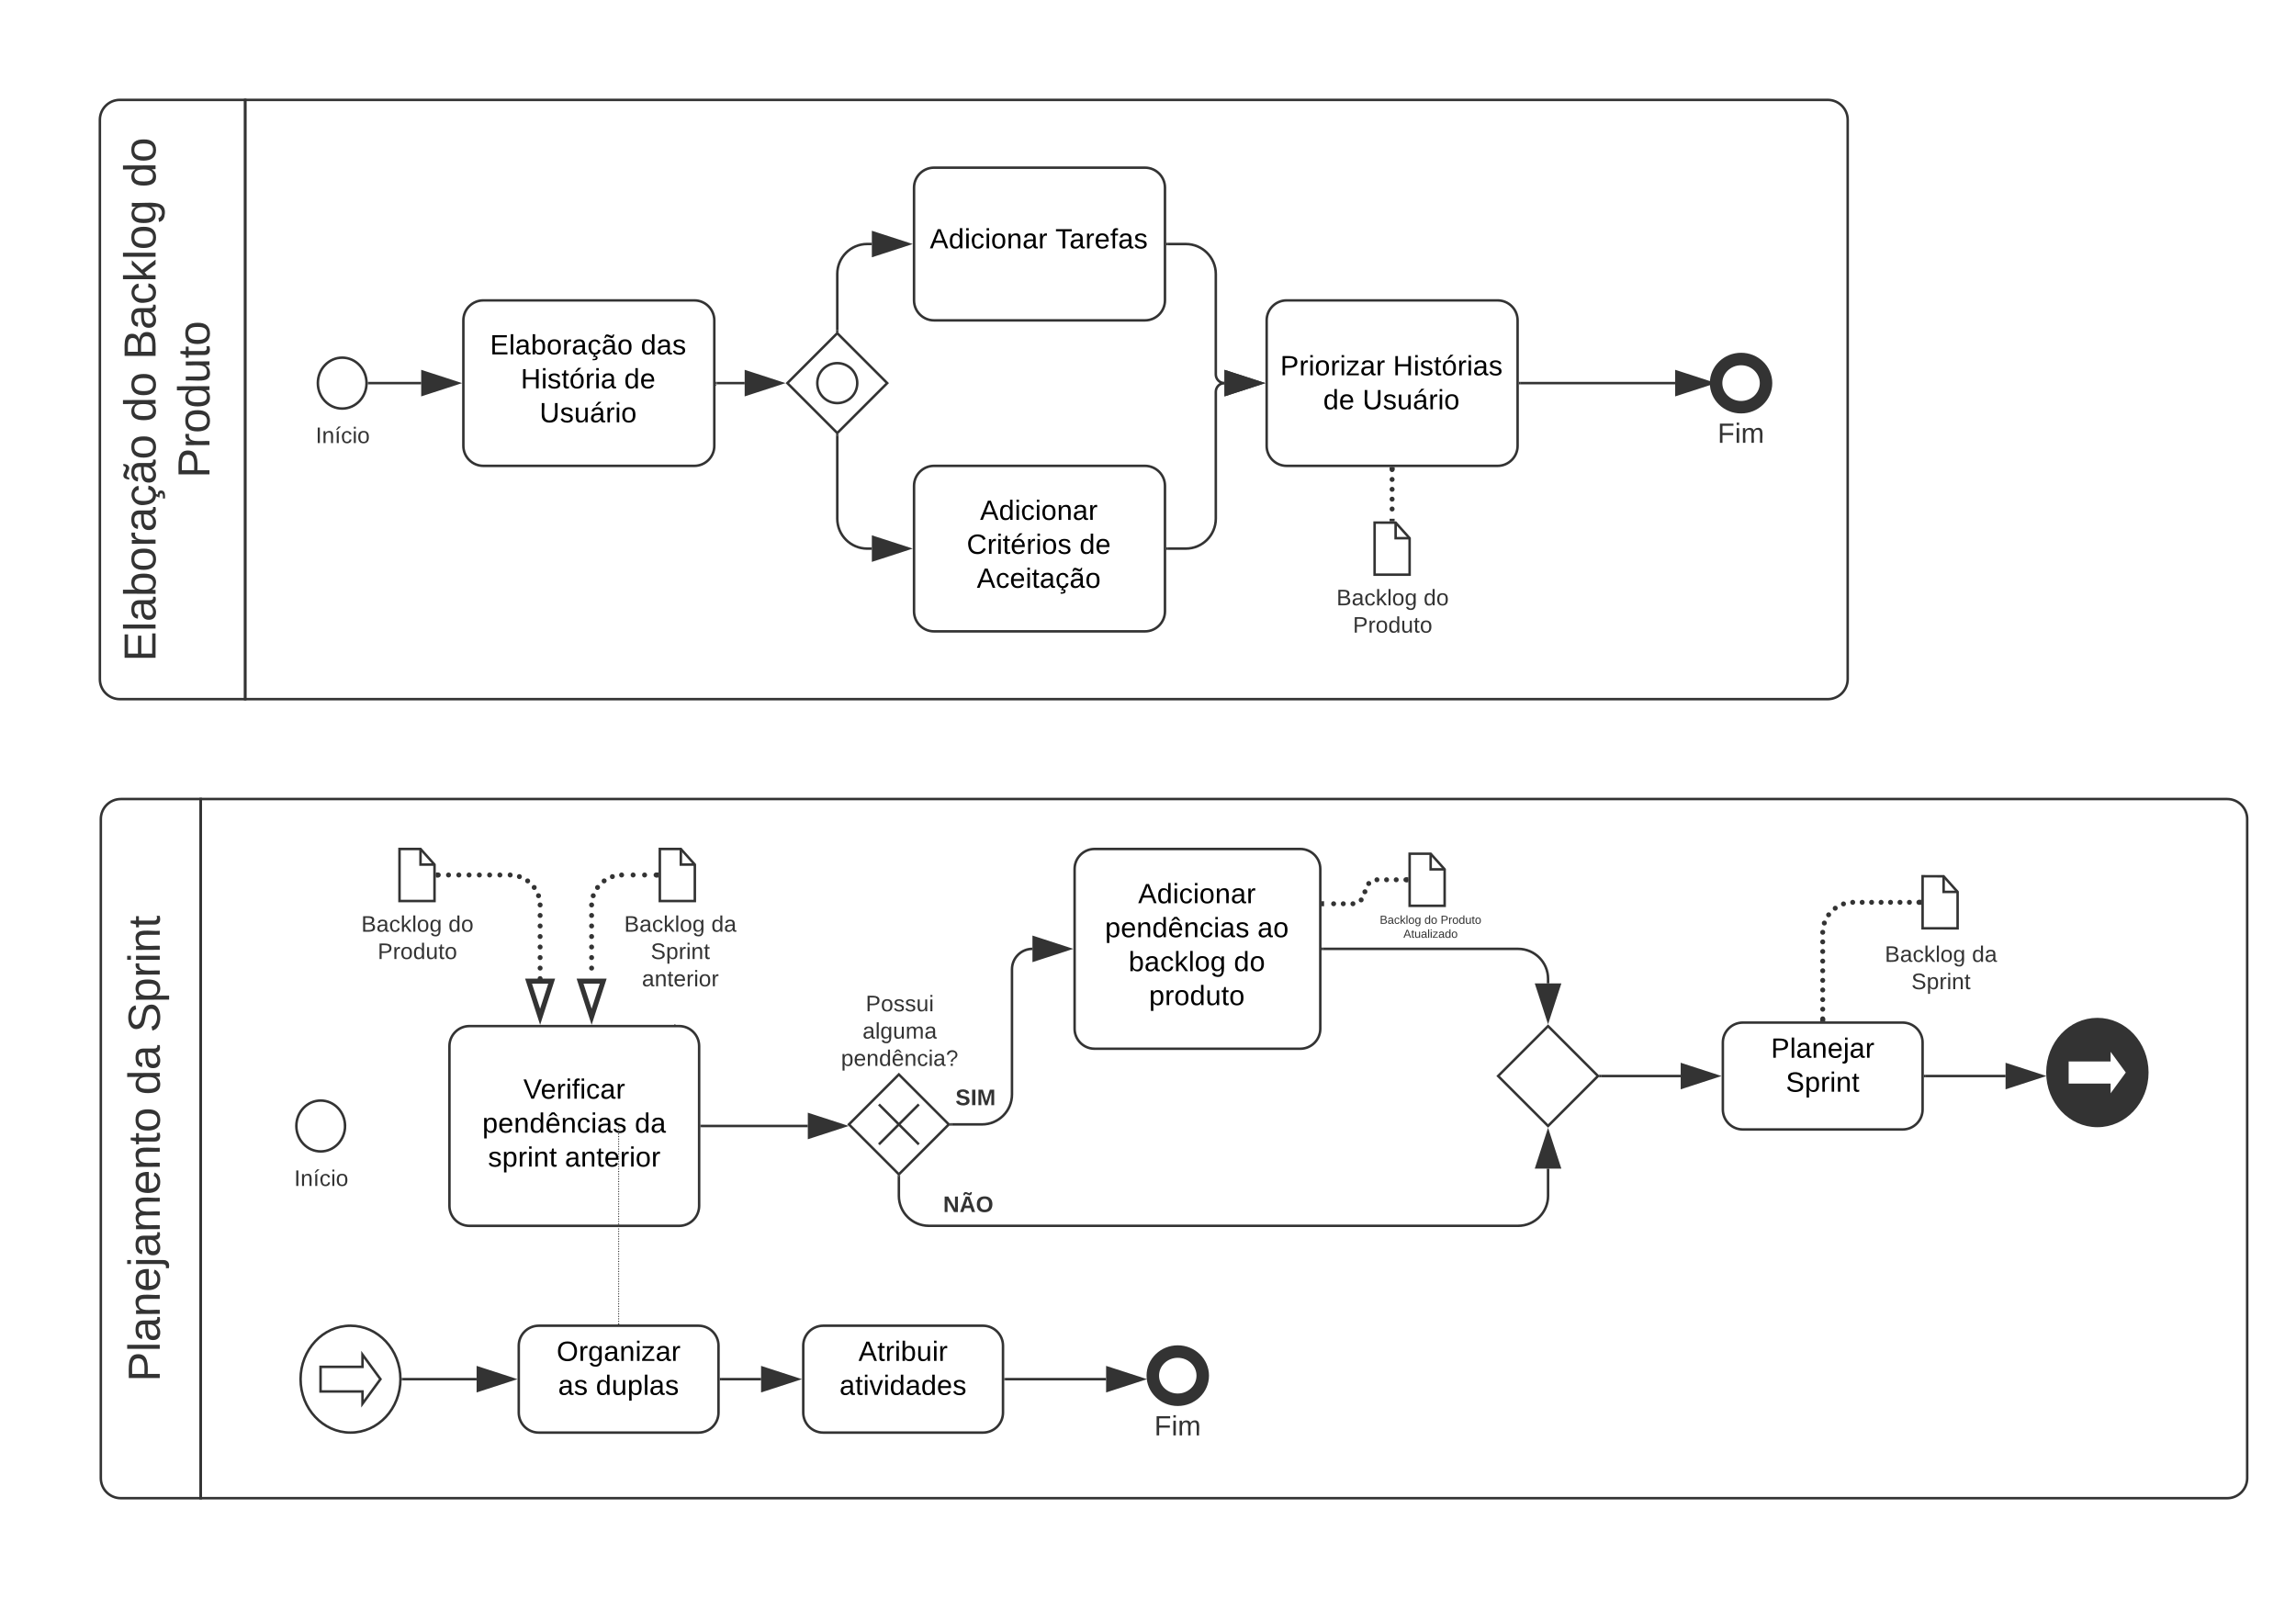 <svg xmlns="http://www.w3.org/2000/svg" xmlns:xlink="http://www.w3.org/1999/xlink" xmlns:lucid="lucid" width="919.55" height="640.45"><g transform="translate(0 0)" lucid:page-tab-id="VjMd39PQffTe"><path d="M0 0h919.55v640.45H0z" fill="#fff"/><path d="M180 418.93c0-4.4 3.58-8 8-8h84c4.42 0 8 3.6 8 8v64c0 4.42-3.58 8-8 8h-84c-4.42 0-8-3.58-8-8z" stroke="#333" fill="#fff"/><use xlink:href="#a" transform="matrix(1,0,0,1,180,410.933) translate(29.605 29.067)"/><use xlink:href="#b" transform="matrix(1,0,0,1,180,410.933) translate(13.187 42.667)"/><use xlink:href="#c" transform="matrix(1,0,0,1,180,410.933) translate(74.23 42.667)"/><use xlink:href="#d" transform="matrix(1,0,0,1,180,410.933) translate(15.454 56.267)"/><use xlink:href="#e" transform="matrix(1,0,0,1,180,410.933) translate(46.243 56.267)"/><path d="M147.8 153.43h20.9" stroke="#333" fill="none"/><path d="M147.82 153.93h-.58l.07-.5-.06-.5h.58z" fill="#333"/><path d="M183.46 153.43l-14.27 4.64v-9.28z" stroke="#333" fill="#333"/><path d="M185.58 128.3c0-4.43 3.58-8 8-8h84.5c4.4 0 8 3.57 8 8v50.27c0 4.42-3.6 8-8 8h-84.5c-4.42 0-8-3.58-8-8z" stroke="#333" fill="#fff"/><use xlink:href="#f" transform="matrix(1,0,0,1,185.576,120.291) translate(10.685 21.629)"/><use xlink:href="#g" transform="matrix(1,0,0,1,185.576,120.291) translate(71.066 21.629)"/><use xlink:href="#h" transform="matrix(1,0,0,1,185.576,120.291) translate(22.994 35.229)"/><use xlink:href="#i" transform="matrix(1,0,0,1,185.576,120.291) translate(64.424 35.229)"/><use xlink:href="#j" transform="matrix(1,0,0,1,185.576,120.291) translate(30.534 48.829)"/><path d="M286.82 154.32c0 .14-.1.25-.25.25-.14 0-.25-.1-.25-.25 0-.13.1-.25.25-.25.14 0 .25.12.25.25z" fill="#333"/><path fill="#333"/><path fill="#333"/><path d="M366.07 75.15c0-4.42 3.58-8 8-8h84.5c4.4 0 8 3.58 8 8v45.15c0 4.42-3.6 8-8 8h-84.5c-4.42 0-8-3.58-8-8z" stroke="#333" fill="#fff"/><use xlink:href="#k" transform="matrix(1,0,0,1,366.066,67.151) translate(6.324 32.317)"/><use xlink:href="#l" transform="matrix(1,0,0,1,366.066,67.151) translate(56.6 32.317)"/><path d="M146.8 153.43c0 5.63-4.36 10.2-9.75 10.2-5.4 0-9.75-4.57-9.75-10.2 0-5.63 4.36-10.2 9.75-10.2 5.4 0 9.75 4.57 9.75 10.2z" stroke="#333" fill="#fff"/><use xlink:href="#m" transform="matrix(1,0,0,1,127.296,165.617) translate(-0.87 11.822)"/><path d="M366.07 194.57c0-4.42 3.58-8 8-8h84.5c4.4 0 8 3.58 8 8v50.28c0 4.42-3.6 8-8 8h-84.5c-4.42 0-8-3.58-8-8z" stroke="#333" fill="#fff"/><use xlink:href="#n" transform="matrix(1,0,0,1,366.066,186.57) translate(26.441 21.629)"/><use xlink:href="#o" transform="matrix(1,0,0,1,366.066,186.57) translate(21.121 35.229)"/><use xlink:href="#i" transform="matrix(1,0,0,1,366.066,186.57) translate(66.297 35.229)"/><use xlink:href="#p" transform="matrix(1,0,0,1,366.066,186.57) translate(25.15 48.829)"/><path d="M507.3 128.3c0-4.43 3.58-8 8-8h84.5c4.4 0 8 3.57 8 8v50.27c0 4.42-3.6 8-8 8h-84.5c-4.42 0-8-3.58-8-8z" stroke="#333" fill="#fff"/><use xlink:href="#q" transform="matrix(1,0,0,1,507.296,120.291) translate(5.443 30.004)"/><use xlink:href="#r" transform="matrix(1,0,0,1,507.296,120.291) translate(50.619 30.004)"/><use xlink:href="#s" transform="matrix(1,0,0,1,507.296,120.291) translate(22.663 43.604)"/><use xlink:href="#j" transform="matrix(1,0,0,1,507.296,120.291) translate(38.404 43.604)"/><path d="M315.33 153.43l20-20 20 20-20 20z" stroke="#333" fill="#fff"/><path d="M343.33 153.43c0 4.42-3.58 8-8 8s-8-3.58-8-8 3.58-8 8-8 8 3.58 8 8zM287.07 153.43h11.17" stroke="#333" fill="none"/><path d="M287.08 153.93h-.5v-1h.5z" fill="#333"/><path d="M313 153.43l-14.26 4.64v-9.28z" stroke="#333" fill="#333"/><path d="M335.33 132.22v-22.5c0-6.62 5.37-12 12-12h1.85" stroke="#333" fill="none"/><path d="M335.83 133.22l-.5-.5-.5.5v-1h1z" fill="#333"/><path d="M363.95 97.73l-14.27 4.63V93.1z" stroke="#333" fill="#333"/><path d="M335.33 174.64v33.07c0 6.64 5.37 12 12 12h1.85" stroke="#333" fill="none"/><path d="M335.83 174.65h-1v-1l.5.5.5-.5z" fill="#333"/><path d="M363.95 219.7l-14.27 4.64v-9.27z" stroke="#333" fill="#333"/><path d="M467.56 97.73h7.37c6.62 0 12 5.37 12 12v40.22c0 1.92 1.56 3.48 3.48 3.48" stroke="#333" fill="none"/><path d="M467.57 98.23h-.5v-1h.5z" fill="#333"/><path d="M505.18 153.43l-14.27 4.64v-9.28z" stroke="#333" fill="#333"/><path d="M467.56 219.7h7.37c6.62 0 12-5.36 12-12v-50.8c0-1.9 1.56-3.47 3.48-3.47" stroke="#333" fill="none"/><path d="M467.57 220.2h-.5v-1h.5z" fill="#333"/><path d="M505.18 153.43l-14.27 4.64v-9.28z" stroke="#333" fill="#333"/><path d="M608.8 153.43h62.1" stroke="#333" fill="none"/><path d="M608.8 153.93h-.5v-1h.5z" fill="#333"/><path d="M685.68 153.43l-14.27 4.64v-9.28z" stroke="#333" fill="#333"/><path d="M707.3 153.43c0 5.33-4.48 9.65-10 9.65-5.53 0-10-4.32-10-9.65s4.47-9.65 10-9.65c5.52 0 10 4.32 10 9.65z" stroke="#333" stroke-width="5" fill="#fff"/><use xlink:href="#t" transform="matrix(1,0,0,1,687.296,165.081) translate(0.603 12.267)"/><path d="M528.77 238.13c0-4.42 3.6-8 8-8h41.54c4.43 0 8 3.58 8 8V254c0 4.42-3.57 8-8 8h-41.53c-4.4 0-8-3.58-8-8z" stroke="#000" stroke-opacity="0" fill="#fff" fill-opacity="0"/><use xlink:href="#u" transform="matrix(1,0,0,1,533.774,235.132) translate(1.488 7.289)"/><use xlink:href="#v" transform="matrix(1,0,0,1,533.774,235.132) translate(36.389 7.289)"/><use xlink:href="#w" transform="matrix(1,0,0,1,533.774,235.132) translate(8.068 18.222)"/><path d="M558.95 209.3l5.6 6.24v14.6h-14.02v-20.85z" stroke="#333" fill="#fff"/><path d="M558.95 209.3v6.24h5.6" stroke="#333" fill="none"/><path d="M558.54 188.07c0 .55-.45 1-1 1s-1-.45-1-1 .45-1 1-1 1 .45 1 1zm0 3.94c0 .57-.45 1-1 1s-1-.43-1-1c0-.54.45-1 1-1s1 .46 1 1zm0 3.96c0 .55-.45 1-1 1s-1-.45-1-1c0-.56.45-1 1-1s1 .44 1 1zm0 3.94c0 .55-.45 1-1 1s-1-.45-1-1 .45-1 1-1 1 .45 1 1zm0 3.94c0 .56-.45 1-1 1s-1-.44-1-1c0-.55.45-1 1-1s1 .45 1 1z" fill="#333"/><path d="M558.54 188.1h-2v-1.03h2zM558.54 208.8h-2v-1.04h2z" fill="#333"/><path d="M98.2 280H48c-4.42 0-8-3.58-8-8V48c0-4.42 3.58-8 8-8h50.2z" stroke="#333" fill="#fff"/><path d="M98.2 40H732c4.42 0 8 3.58 8 8v224c0 4.42-3.58 8-8 8H98.2z" stroke="#333" fill="none"/><use xlink:href="#x" transform="matrix(-1.8369701987210297e-16,-1,1,-1.8369701987210297e-16,40,280) translate(15.075 22.3)"/><use xlink:href="#y" transform="matrix(-1.8369701987210297e-16,-1,1,-1.8369701987210297e-16,40,280) translate(110.975 22.3)"/><use xlink:href="#z" transform="matrix(-1.8369701987210297e-16,-1,1,-1.8369701987210297e-16,40,280) translate(135.975 22.3)"/><use xlink:href="#A" transform="matrix(-1.8369701987210297e-16,-1,1,-1.8369701987210297e-16,40,280) translate(204.925 22.3)"/><use xlink:href="#B" transform="matrix(-1.8369701987210297e-16,-1,1,-1.8369701987210297e-16,40,280) translate(88.525 43.9)"/><path d="M80.38 600h-32c-4.42 0-8-3.58-8-8V328c0-4.42 3.58-8 8-8h32z" stroke="#333" fill="#fff"/><path d="M80.38 320H892c4.42 0 8 3.58 8 8v264c0 4.42-3.58 8-8 8H80.38z" stroke="#333" fill="none"/><use xlink:href="#C" transform="matrix(-1.8369701987210297e-16,-1,1,-1.8369701987210297e-16,40.382,600) translate(46.625 23.6)"/><use xlink:href="#D" transform="matrix(-1.8369701987210297e-16,-1,1,-1.8369701987210297e-16,40.382,600) translate(161.475 23.6)"/><use xlink:href="#E" transform="matrix(-1.8369701987210297e-16,-1,1,-1.8369701987210297e-16,40.382,600) translate(186.475 23.6)"/><path d="M138.2 450.93c0 5.63-4.37 10.2-9.75 10.2-5.4 0-9.76-4.57-9.76-10.2 0-5.62 4.36-10.18 9.75-10.18 5.38 0 9.75 4.56 9.75 10.18z" stroke="#333" fill="#fff"/><use xlink:href="#m" transform="matrix(1,0,0,1,118.691,463.12) translate(-0.87 11.822)"/><path d="M481.7 550.93c0 5.33-4.5 9.65-10 9.65-5.53 0-10-4.32-10-9.65s4.47-9.65 10-9.65c5.5 0 10 4.32 10 9.65z" stroke="#333" stroke-width="5" fill="#fff"/><use xlink:href="#t" transform="matrix(1,0,0,1,461.691,562.584) translate(0.603 12.267)"/><path d="M270.55 410.43c0 .14-.1.25-.25.25-.13 0-.25-.1-.25-.25 0-.13.12-.25.25-.25.14 0 .25.12.25.25z" fill="#333"/><path fill="#333"/><path fill="#333"/><path d="M138.2 368.85c0-4.42 3.58-8 8-8h41.54c4.42 0 8 3.58 8 8v15.86c0 4.43-3.58 8-8 8H146.2c-4.42 0-8-3.57-8-8z" stroke="#000" stroke-opacity="0" fill="#fff" fill-opacity="0"/><use xlink:href="#u" transform="matrix(1,0,0,1,143.2,365.846) translate(1.488 7.289)"/><use xlink:href="#v" transform="matrix(1,0,0,1,143.2,365.846) translate(36.389 7.289)"/><use xlink:href="#w" transform="matrix(1,0,0,1,143.2,365.846) translate(8.068 18.222)"/><path d="M168.42 340l5.6 6.25v14.6H160V340z" stroke="#333" fill="#fff"/><path d="M168.42 340v6.25h5.6" stroke="#333" fill="none"/><path d="M240 368.85c0-4.42 3.58-8 8-8h48.26c4.42 0 8 3.58 8 8v26.8c0 4.4-3.58 8-8 8H248c-4.42 0-8-3.6-8-8z" stroke="#000" stroke-opacity="0" fill="#fff" fill-opacity="0"/><use xlink:href="#u" transform="matrix(1,0,0,1,245,365.846) translate(4.988 7.289)"/><use xlink:href="#F" transform="matrix(1,0,0,1,245,365.846) translate(39.889 7.289)"/><use xlink:href="#G" transform="matrix(1,0,0,1,245,365.846) translate(15.63 18.222)"/><use xlink:href="#H" transform="matrix(1,0,0,1,245,365.846) translate(12.1 29.156)"/><path d="M272.68 340l5.6 6.25v14.6h-14.02V340z" stroke="#333" fill="#fff"/><path d="M272.68 340v6.25h5.6" stroke="#333" fill="none"/><path d="M263.76 350.42c0 .56-.45 1-1 1s-1-.44-1-1c0-.55.45-1 1-1s1 .45 1 1zm-4.6 0c0 .56-.45 1-1 1-.56 0-1-.44-1-1 0-.55.44-1 1-1 .55 0 1 .45 1 1zm-4.6 0c0 .56-.46 1-1 1-.56 0-1-.44-1-1 0-.55.44-1 1-1 .54 0 1 .45 1 1zm-4.6 0c0 .56-.46 1-1 1-.57 0-1-.44-1-1 0-.55.43-1 1-1 .54 0 1 .45 1 1zm-3.7.65c0 .55-.45 1-1 1s-1-.45-1-1 .45-1 1-1 1 .45 1 1zm-3.3 1.72c0 .55-.46 1-1 1-.56 0-1-.45-1-1 0-.56.44-1 1-1 .54 0 1 .44 1 1zm-2.64 2.63c0 .55-.45 1-1 1-.56 0-1-.45-1-1s.44-1 1-1c.55 0 1 .45 1 1zm-1.73 3.3c0 .56-.46 1-1 1-.56 0-1-.44-1-1 0-.55.44-1 1-1 .54 0 1 .45 1 1zm-.65 3.7c0 .55-.45 1-1 1-.56 0-1-.45-1-1 0-.56.44-1 1-1 .55 0 1 .44 1 1zm0 4.2c0 .56-.45 1-1 1-.56 0-1-.44-1-1 0-.54.44-1 1-1 .55 0 1 .46 1 1zm0 4.22c0 .56-.45 1-1 1-.56 0-1-.44-1-1 0-.55.44-1 1-1 .55 0 1 .45 1 1zm0 4.22c0 .55-.45 1-1 1-.56 0-1-.45-1-1s.44-1 1-1c.55 0 1 .45 1 1zm0 4.2c0 .57-.45 1-1 1-.56 0-1-.43-1-1 0-.54.44-1 1-1 .55 0 1 .46 1 1zm0 4.23c0 .55-.45 1-1 1-.56 0-1-.45-1-1s.44-1 1-1c.55 0 1 .45 1 1zm0 4.22c0 .55-.45 1-1 1-.56 0-1-.45-1-1 0-.56.44-1 1-1 .55 0 1 .44 1 1z" fill="#333"/><path d="M263.76 351.42h-1.02v-2h1.02z" fill="#333"/><path d="M236.95 407.2l-4.64-14.27h9.28z" stroke="#333" stroke-width="2" fill="#fff"/><path d="M176.53 350.42c0 .56-.45 1-1 1s-1-.44-1-1c0-.55.45-1 1-1s1 .45 1 1zm4.1 0c0 .56-.43 1-1 1-.54 0-1-.44-1-1 0-.55.46-1 1-1 .57 0 1 .45 1 1zm4.13 0c0 .56-.45 1-1 1s-1-.44-1-1c0-.55.45-1 1-1s1 .45 1 1zm4.1 0c0 .56-.44 1-1 1-.54 0-1-.44-1-1 0-.55.46-1 1-1 .56 0 1 .45 1 1zm4.12 0c0 .56-.44 1-1 1-.55 0-1-.44-1-1 0-.55.45-1 1-1 .56 0 1 .45 1 1zm4.12 0c0 .56-.45 1-1 1-.56 0-1-.44-1-1 0-.55.44-1 1-1 .55 0 1 .45 1 1zm4.1 0c0 .56-.44 1-1 1-.54 0-1-.44-1-1 0-.55.46-1 1-1 .56 0 1 .45 1 1zm4.12 0c0 .56-.44 1-1 1-.55 0-1-.44-1-1 0-.55.45-1 1-1 .56 0 1 .45 1 1zm3.7.65c0 .55-.46 1-1 1-.56 0-1-.45-1-1s.44-1 1-1c.54 0 1 .45 1 1zm3.3 1.72c0 .55-.45 1-1 1s-1-.45-1-1c0-.56.45-1 1-1s1 .44 1 1zm2.63 2.63c0 .55-.44 1-1 1-.55 0-1-.45-1-1s.45-1 1-1c.56 0 1 .45 1 1zm1.73 3.3c0 .56-.45 1-1 1s-1-.44-1-1c0-.55.45-1 1-1s1 .45 1 1zm.64 3.7c0 .55-.44 1-1 1-.55 0-1-.45-1-1 0-.56.45-1 1-1 .56 0 1 .44 1 1zm0 4.2c0 .56-.44 1-1 1-.55 0-1-.44-1-1 0-.54.45-1 1-1 .56 0 1 .46 1 1zm0 4.22c0 .56-.44 1-1 1-.55 0-1-.44-1-1 0-.55.45-1 1-1 .56 0 1 .45 1 1zm0 4.22c0 .55-.44 1-1 1-.55 0-1-.45-1-1s.45-1 1-1c.56 0 1 .45 1 1zm0 4.2c0 .57-.44 1-1 1-.55 0-1-.43-1-1 0-.54.45-1 1-1 .56 0 1 .46 1 1zm0 4.23c0 .55-.44 1-1 1-.55 0-1-.45-1-1s.45-1 1-1c.56 0 1 .45 1 1zm0 4.22c0 .55-.44 1-1 1-.55 0-1-.45-1-1 0-.56.45-1 1-1 .56 0 1 .44 1 1zm0 4.2c0 .56-.44 1-1 1-.55 0-1-.44-1-1 0-.54.45-1 1-1 .56 0 1 .46 1 1z" fill="#333"/><path d="M175.56 351.42h-1.03v-2h1.03z" fill="#333"/><path d="M216.32 407.2l-4.63-14.27h9.26z" stroke="#333" stroke-width="2" fill="#fff"/><path d="M340 450.3l20-20 20 20-20 20z" stroke="#333" fill="#fff"/><path d="M352 442.3l16 16m-16 0l16-16M281 450.93h42.53" stroke="#333" fill="none"/><path d="M281 451.43h-.5v-1h.5z" fill="#333"/><path d="M338.3 450.93l-14.27 4.64v-9.27z" stroke="#333" fill="#333"/><path d="M327.87 400.7c0-4.4 3.58-8 8-8h48.26c4.42 0 8 3.6 8 8v26.8c0 4.43-3.58 8-8 8h-48.26c-4.42 0-8-3.57-8-8z" stroke="#000" stroke-opacity="0" fill="#fff" fill-opacity="0"/><use xlink:href="#I" transform="matrix(1,0,0,1,332.869,397.713) translate(13.846 7.289)"/><use xlink:href="#J" transform="matrix(1,0,0,1,332.869,397.713) translate(12.593 18.222)"/><use xlink:href="#K" transform="matrix(1,0,0,1,332.869,397.713) translate(3.976 29.156)"/><path d="M690 417.53c0-4.4 3.58-8 8-8h64c4.42 0 8 3.6 8 8v26.8c0 4.42-3.58 8-8 8h-64c-4.42 0-8-3.58-8-8z" stroke="#333" fill="#fff"/><use xlink:href="#L" transform="matrix(1,0,0,1,690,409.533) translate(19.274 14.077)"/><use xlink:href="#M" transform="matrix(1,0,0,1,690,409.533) translate(25.24 27.677)"/><path d="M744.88 374.73c0-4.4 3.6-8 8-8h48.27c4.42 0 8 3.6 8 8v26.8c0 4.42-3.58 8-8 8h-48.27c-4.4 0-8-3.58-8-8z" stroke="#000" stroke-opacity="0" fill="#fff" fill-opacity="0"/><use xlink:href="#u" transform="matrix(1,0,0,1,749.884,371.733) translate(4.988 13.476)"/><use xlink:href="#F" transform="matrix(1,0,0,1,749.884,371.733) translate(39.889 13.476)"/><use xlink:href="#G" transform="matrix(1,0,0,1,749.884,371.733) translate(15.63 24.41)"/><path d="M778.42 350.93l5.6 6.26v14.58H770v-20.85z" stroke="#333" fill="#fff"/><path d="M778.42 350.93v6.26h5.6" stroke="#333" fill="none"/><path d="M731 408.03c0 .56-.45 1-1 1s-1-.44-1-1c0-.55.45-1 1-1s1 .45 1 1zm0-3.85c0 .55-.45 1-1 1s-1-.45-1-1 .45-1 1-1 1 .45 1 1zm0-3.85c0 .55-.45 1-1 1s-1-.45-1-1 .45-1 1-1 1 .45 1 1zm0-3.86c0 .56-.45 1-1 1s-1-.44-1-1c0-.55.45-1 1-1s1 .45 1 1zm0-3.85c0 .55-.45 1-1 1s-1-.45-1-1 .45-1 1-1 1 .45 1 1zm0-3.85c0 .55-.45 1-1 1s-1-.45-1-1 .45-1 1-1 1 .45 1 1zm0-3.85c0 .55-.45 1-1 1s-1-.45-1-1c0-.56.45-1 1-1s1 .44 1 1zm0-3.86c0 .55-.45 1-1 1s-1-.45-1-1 .45-1 1-1 1 .45 1 1zm0-3.85c0 .56-.45 1-1 1s-1-.44-1-1c0-.54.45-1 1-1s1 .46 1 1zm0-3.84c0 .55-.45 1-1 1s-1-.45-1-1c0-.56.45-1 1-1s1 .44 1 1zm.64-3.7c0 .56-.44 1-1 1-.55 0-1-.44-1-1 0-.54.45-1 1-1 .56 0 1 .46 1 1zm1.73-3.3c0 .55-.45 1-1 1s-1-.45-1-1 .45-1 1-1 1 .45 1 1zm2.64-2.63c0 .55-.44 1-1 1-.55 0-1-.45-1-1 0-.56.45-1 1-1 .56 0 1 .44 1 1zm3.3-1.73c0 .55-.43 1-1 1-.54 0-1-.45-1-1s.46-1 1-1c.57 0 1 .45 1 1zm3.7-.64c0 .55-.45 1-1 1s-1-.45-1-1c0-.56.45-1 1-1s1 .44 1 1zm3.8 0c0 .55-.46 1-1 1-.57 0-1-.45-1-1 0-.56.43-1 1-1 .54 0 1 .44 1 1zm3.77 0c0 .55-.45 1-1 1s-1-.45-1-1c0-.56.45-1 1-1s1 .44 1 1zm3.8 0c0 .55-.46 1-1 1-.57 0-1-.45-1-1 0-.56.43-1 1-1 .54 0 1 .44 1 1zm3.77 0c0 .55-.44 1-1 1-.55 0-1-.45-1-1 0-.56.45-1 1-1 .56 0 1 .44 1 1zm3.8 0c0 .55-.46 1-1 1-.56 0-1-.45-1-1 0-.56.44-1 1-1 .54 0 1 .44 1 1zm3.77 0c0 .55-.43 1-1 1-.54 0-1-.45-1-1 0-.56.46-1 1-1 .57 0 1 .44 1 1zm3.8 0c0 .55-.45 1-1 1s-1-.45-1-1c0-.56.45-1 1-1s1 .44 1 1z" fill="#333"/><path d="M731 409.03h-2V408h2zM769.5 362.36h-1.03v-2h1.03z" fill="#333"/><path d="M321.7 538.93c0-4.4 3.57-8 8-8h64c4.4 0 8 3.6 8 8v26.8c0 4.42-3.6 8-8 8h-64c-4.43 0-8-3.58-8-8z" stroke="#333" fill="#fff"/><use xlink:href="#N" transform="matrix(1,0,0,1,321.691,530.933) translate(22.124 14.077)"/><use xlink:href="#O" transform="matrix(1,0,0,1,321.691,530.933) translate(14.536 27.677)"/><path d="M207.76 538.93c0-4.4 3.58-8 8-8h64c4.42 0 8 3.6 8 8v26.8c0 4.42-3.58 8-8 8h-64c-4.42 0-8-3.58-8-8z" stroke="#333" fill="#fff"/><use xlink:href="#P" transform="matrix(1,0,0,1,207.759,530.933) translate(15.182 14.077)"/><use xlink:href="#Q" transform="matrix(1,0,0,1,207.759,530.933) translate(15.78 27.677)"/><use xlink:href="#R" transform="matrix(1,0,0,1,207.759,530.933) translate(30.891 27.677)"/><path d="M430.38 348c0-4.42 3.58-8 8-8h82.4c4.4 0 8 3.58 8 8v64c0 4.42-3.6 8-8 8h-82.4c-4.42 0-8-3.58-8-8z" stroke="#333" fill="#fff"/><use xlink:href="#n" transform="matrix(1,0,0,1,430.382,340) translate(25.441 21.723)"/><use xlink:href="#b" transform="matrix(1,0,0,1,430.382,340) translate(12.187 35.323)"/><use xlink:href="#S" transform="matrix(1,0,0,1,430.382,340) translate(73.23 35.323)"/><use xlink:href="#T" transform="matrix(1,0,0,1,430.382,340) translate(21.632 48.923)"/><use xlink:href="#U" transform="matrix(1,0,0,1,430.382,340) translate(63.786 48.923)"/><use xlink:href="#V" transform="matrix(1,0,0,1,430.382,340) translate(29.817 62.523)"/><path d="M381.2 450.3h12.1c6.62 0 12-5.36 12-12v-50.1c0-4.53 3.67-8.2 8.2-8.2" stroke="#333" fill="none"/><path d="M381.22 450.8h-1l.5-.5-.5-.5h1z" fill="#333"/><path d="M428.26 380L414 384.64v-9.28z" stroke="#333" fill="#333"/><path d="M600 430.93l20-20 20 20-20 20z" stroke="#333" fill="#fff"/><path d="M360 471.52v7.4c0 6.64 5.37 12 12 12h236c6.63 0 12-5.36 12-12v-10.9" stroke="#333" fill="none"/><path d="M360.5 471.53h-1v-1l.5.5.5-.5z" fill="#333"/><path d="M620 453.26l4.64 14.26h-9.28z" stroke="#333" fill="#333"/><path d="M529.77 380H608c6.63 0 12 5.37 12 12v1.84" stroke="#333" fill="none"/><path d="M529.8 380.5h-.53v-1h.52z" fill="#333"/><path d="M620 408.6l-4.64-14.26h9.28z" stroke="#333" fill="#333"/><path d="M641.2 430.93h31.92" stroke="#333" fill="none"/><path d="M641.22 431.43h-1l.5-.5-.5-.5h1z" fill="#333"/><path d="M687.88 430.93l-14.26 4.64v-9.27z" stroke="#333" fill="#333"/><path d="M358.25 428c0-4.42 3.58-8 8-8h48.26c4.43 0 8 3.58 8 8v26.8c0 4.42-3.57 8-8 8h-48.25c-4.42 0-8-3.58-8-8z" stroke="#000" stroke-opacity="0" fill="#fff" fill-opacity="0"/><g><use xlink:href="#W" transform="matrix(1,0,0,1,363.251,425) translate(19.414 17.601)"/></g><path d="M355.33 470.8c0-4.42 3.58-8 8-8h48.26c4.4 0 8 3.58 8 8v26.8c0 4.42-3.6 8-8 8h-48.27c-4.42 0-8-3.58-8-8z" stroke="#000" stroke-opacity="0" fill="#fff" fill-opacity="0"/><g><use xlink:href="#X" transform="matrix(1,0,0,1,360.329,467.8) translate(17.402 17.601)"/></g><path d="M860 429.53c0 11.82-8.95 21.4-20 21.4s-20-9.58-20-21.4c0-11.82 8.95-21.4 20-21.4s20 9.58 20 21.4z" stroke="#333" fill="#333"/><path d="M828 424.6h16.8v-4.9l7.2 9.83-7.2 9.84v-4.92H828z" stroke="#333" fill="#fff"/><path d="M771 430.93h32.23" stroke="#333" fill="none"/><path d="M771 431.43h-.5v-1h.5z" fill="#333"/><path d="M818 430.93l-14.27 4.64v-9.27z" stroke="#333" fill="#333"/><path d="M160.38 552.33c0 11.82-8.95 21.4-20 21.4-11.04 0-20-9.58-20-21.4 0-11.82 8.96-21.4 20-21.4 11.05 0 20 9.58 20 21.4z" stroke="#333" fill="#fff"/><path d="M128.38 547.4h16.8v-4.9l7.2 9.83-7.2 9.84v-4.92h-16.8z" stroke="#333" fill="#fff"/><path d="M402.7 552.33H443" stroke="#333" fill="none"/><path d="M402.7 552.83h-.5v-1h.5z" fill="#333"/><path d="M457.77 552.33l-14.27 4.64v-9.27z" stroke="#333" fill="#333"/><path d="M288.76 552.33h16.05" stroke="#333" fill="none"/><path d="M288.77 552.83h-.5v-1h.5z" fill="#333"/><path d="M319.57 552.33l-14.26 4.64v-9.27z" stroke="#333" fill="#333"/><path d="M161.38 552.33h29.5" stroke="#333" fill="none"/><path d="M161.4 552.83h-.57l.05-.5-.04-.5h.56z" fill="#333"/><path d="M205.64 552.33l-14.26 4.64v-9.27z" stroke="#333" fill="#333"/><path d="M540.44 358.93c0-4.4 3.58-8 8-8h48.26c4.42 0 8 3.6 8 8v26.8c0 4.42-3.58 8-8 8h-48.26c-4.42 0-8-3.58-8-8z" stroke="#000" stroke-opacity="0" fill="#fff" fill-opacity="0"/><g><use xlink:href="#Y" transform="matrix(1,0,0,1,545.435,355.933) translate(7.161 14.046)"/><use xlink:href="#Z" transform="matrix(1,0,0,1,545.435,355.933) translate(25.037 14.046)"/><use xlink:href="#aa" transform="matrix(1,0,0,1,545.435,355.933) translate(31.519 14.046)"/><use xlink:href="#ab" transform="matrix(1,0,0,1,545.435,355.933) translate(16.624 19.646)"/></g><path d="M572.98 341.9l5.6 6.26v14.6h-14.02V341.9z" stroke="#333" fill="#fff"/><path d="M572.98 341.9v6.26h5.6" stroke="#333" fill="none"/><path d="M564.06 352.33c0 .56-.45 1-1 1s-1-.44-1-1c0-.55.45-1 1-1s1 .45 1 1zm-3.87 0c0 .56-.45 1-1 1-.56 0-1-.44-1-1 0-.55.44-1 1-1 .55 0 1 .45 1 1zm-3.87 0c0 .56-.45 1-1 1s-1-.44-1-1c0-.55.45-1 1-1s1 .45 1 1zm-3.86 0c0 .56-.45 1-1 1-.56 0-1-.44-1-1 0-.55.44-1 1-1 .55 0 1 .45 1 1zm-3.28 1.5c0 .57-.46 1-1 1-.56 0-1-.43-1-1 0-.54.44-1 1-1 .54 0 1 .46 1 1zm-1.53 3.3c0 .56-.45 1-1 1-.56 0-1-.44-1-1 0-.55.44-1 1-1 .55 0 1 .45 1 1zm-1.5 3.28c0 .56-.46 1-1 1-.57 0-1-.44-1-1 0-.54.43-1 1-1 .54 0 1 .46 1 1zm-3.3 1.53c0 .56-.45 1-1 1-.56 0-1-.44-1-1 0-.55.44-1 1-1 .55 0 1 .45 1 1zm-3.87 0c0 .56-.45 1-1 1s-1-.44-1-1c0-.55.45-1 1-1s1 .45 1 1zm-3.86 0c0 .56-.45 1-1 1s-1-.44-1-1c0-.55.45-1 1-1s1 .45 1 1z" fill="#333"/><path d="M564.06 353.33h-1.03v-2h1.03zM530.3 362.93h-1.03v-2h1.03zM248 530.18c0 .14-.1.25-.24.25-.14 0-.25-.1-.25-.25 0-.13.12-.25.26-.25s.25.12.25.25zm0-1c0 .14-.1.25-.24.25-.14 0-.25-.1-.25-.25 0-.13.12-.25.26-.25s.25.12.25.25zm0-1c0 .14-.1.25-.24.25-.14 0-.25-.1-.25-.25 0-.13.12-.25.26-.25s.25.12.25.25zm0-1c0 .14-.1.25-.24.25-.14 0-.25-.1-.25-.25 0-.13.12-.25.26-.25s.25.12.25.25zm0-1c0 .14-.1.25-.24.25-.14 0-.25-.1-.25-.25 0-.13.12-.25.26-.25s.25.12.25.25zm0-1c0 .14-.1.25-.24.25-.14 0-.25-.1-.25-.25 0-.13.12-.25.26-.25s.25.12.25.25zm0-1c0 .14-.1.25-.24.25-.14 0-.25-.1-.25-.25 0-.13.12-.25.26-.25s.25.12.25.25zm0-1c0 .14-.1.25-.24.25-.14 0-.25-.1-.25-.25 0-.13.12-.25.26-.25s.25.12.25.25zm0-1c0 .14-.1.25-.24.25-.14 0-.25-.1-.25-.25 0-.13.12-.25.26-.25s.25.12.25.25zm0-1c0 .14-.1.25-.24.25-.14 0-.25-.1-.25-.25 0-.13.12-.25.26-.25s.25.12.25.25zm0-1c0 .14-.1.25-.24.25-.14 0-.25-.1-.25-.25 0-.13.12-.25.26-.25s.25.12.25.25zm0-1c0 .14-.1.25-.24.25-.14 0-.25-.1-.25-.25 0-.13.12-.25.26-.25s.25.12.25.25zm0-1c0 .14-.1.25-.24.25-.14 0-.25-.1-.25-.25 0-.13.12-.25.26-.25s.25.12.25.25zm0-1c0 .14-.1.25-.24.25-.14 0-.25-.1-.25-.25 0-.13.12-.25.26-.25s.25.12.25.25zm0-1c0 .14-.1.25-.24.25-.14 0-.25-.1-.25-.25 0-.13.12-.25.26-.25s.25.12.25.25zm0-1c0 .14-.1.25-.24.25-.14 0-.25-.1-.25-.25 0-.13.12-.25.26-.25s.25.12.25.25zm0-1c0 .14-.1.25-.24.25-.14 0-.25-.1-.25-.25 0-.13.12-.25.26-.25s.25.12.25.25zm0-1c0 .14-.1.25-.24.25-.14 0-.25-.1-.25-.25 0-.13.12-.25.26-.25s.25.12.25.25zm0-1c0 .14-.1.25-.24.25-.14 0-.25-.1-.25-.25 0-.13.12-.25.26-.25s.25.12.25.25zm0-1c0 .14-.1.25-.24.25-.14 0-.25-.1-.25-.25 0-.13.12-.25.26-.25s.25.12.25.25zm0-1c0 .14-.1.25-.24.25-.14 0-.25-.1-.25-.25 0-.13.12-.25.26-.25s.25.12.25.25zm0-1c0 .14-.1.25-.24.25-.14 0-.25-.1-.25-.25 0-.13.12-.25.26-.25s.25.12.25.25zm0-1c0 .14-.1.25-.24.25-.14 0-.25-.1-.25-.25 0-.13.12-.25.26-.25s.25.12.25.25zm0-1c0 .14-.1.25-.24.25-.14 0-.25-.1-.25-.25 0-.13.12-.25.26-.25s.25.12.25.25zm0-1c0 .14-.1.25-.24.25-.14 0-.25-.1-.25-.25 0-.13.12-.25.26-.25s.25.12.25.25zm0-1c0 .14-.1.25-.24.25-.14 0-.25-.1-.25-.25 0-.13.12-.25.26-.25s.25.12.25.25zm0-1c0 .14-.1.25-.24.25-.14 0-.25-.1-.25-.25 0-.13.12-.25.26-.25s.25.12.25.25zm0-1c0 .14-.1.25-.24.25-.14 0-.25-.1-.25-.25 0-.13.12-.25.26-.25s.25.12.25.25zm0-1c0 .14-.1.25-.24.25-.14 0-.25-.1-.25-.25 0-.13.12-.25.26-.25s.25.12.25.25zm0-1c0 .14-.1.25-.24.25-.14 0-.25-.1-.25-.25 0-.13.12-.25.26-.25s.25.12.25.25zm0-1c0 .14-.1.25-.24.25-.14 0-.25-.1-.25-.25 0-.13.12-.25.26-.25s.25.12.25.25zm0-1c0 .14-.1.25-.24.25-.14 0-.25-.1-.25-.25 0-.13.12-.25.26-.25s.25.12.25.25zm0-1c0 .14-.1.25-.24.25-.14 0-.25-.1-.25-.25 0-.13.12-.25.26-.25s.25.12.25.25zm0-1c0 .14-.1.25-.24.25-.14 0-.25-.1-.25-.25 0-.13.12-.25.26-.25s.25.12.25.25zm0-1c0 .14-.1.25-.24.25-.14 0-.25-.1-.25-.25 0-.13.12-.25.26-.25s.25.12.25.25zm0-1c0 .14-.1.25-.24.25-.14 0-.25-.1-.25-.25 0-.13.12-.25.26-.25s.25.12.25.25zm0-1c0 .14-.1.25-.24.25-.14 0-.25-.1-.25-.25 0-.13.12-.25.26-.25s.25.12.25.25zm0-1c0 .14-.1.25-.24.25-.14 0-.25-.1-.25-.25 0-.13.12-.25.26-.25s.25.12.25.25zm0-1c0 .14-.1.25-.24.25-.14 0-.25-.1-.25-.25 0-.13.12-.25.26-.25s.25.12.25.25zm0-1c0 .14-.1.25-.24.25-.14 0-.25-.1-.25-.25 0-.13.12-.25.26-.25s.25.12.25.25zm0-1c0 .14-.1.25-.24.25-.14 0-.25-.1-.25-.25 0-.13.12-.25.26-.25s.25.12.25.25zm0-1c0 .14-.1.25-.24.25-.14 0-.25-.1-.25-.25 0-.13.12-.25.26-.25s.25.12.25.25zm0-1c0 .14-.1.25-.24.25-.14 0-.25-.1-.25-.25 0-.13.12-.25.26-.25s.25.12.25.25zm0-1c0 .14-.1.25-.24.25-.14 0-.25-.1-.25-.25 0-.13.12-.25.26-.25s.25.12.25.25zm0-1c0 .14-.1.25-.24.25-.14 0-.25-.1-.25-.25 0-.13.12-.25.26-.25s.25.12.25.25zm0-1c0 .14-.1.25-.24.25-.14 0-.25-.1-.25-.25 0-.13.12-.25.26-.25s.25.12.25.25zm0-1c0 .14-.1.25-.24.25-.14 0-.25-.1-.25-.25 0-.13.12-.25.26-.25s.25.12.25.25zm0-1c0 .14-.1.25-.24.25-.14 0-.25-.1-.25-.25 0-.13.12-.25.26-.25s.25.12.25.25zm0-1c0 .14-.1.25-.24.25-.14 0-.25-.1-.25-.25 0-.13.12-.25.26-.25s.25.12.25.25zm0-1c0 .14-.1.25-.24.25-.14 0-.25-.1-.25-.25 0-.13.12-.25.26-.25s.25.12.25.25zm0-1c0 .14-.1.25-.24.25-.14 0-.25-.1-.25-.25 0-.13.12-.25.26-.25s.25.12.25.25zm0-1c0 .14-.1.25-.24.25-.14 0-.25-.1-.25-.25 0-.13.12-.25.26-.25s.25.12.25.25zm0-1c0 .14-.1.25-.24.25-.14 0-.25-.1-.25-.25 0-.13.12-.25.26-.25s.25.12.25.25zm0-1c0 .14-.1.25-.24.25-.14 0-.25-.1-.25-.25 0-.13.12-.25.26-.25s.25.12.25.25zm0-1c0 .14-.1.25-.24.25-.14 0-.25-.1-.25-.25 0-.13.12-.25.26-.25s.25.12.25.25zm0-1c0 .14-.1.25-.24.25-.14 0-.25-.1-.25-.25 0-.13.12-.25.26-.25s.25.12.25.25zm0-1c0 .14-.1.25-.24.25-.14 0-.25-.1-.25-.25 0-.13.12-.25.26-.25s.25.12.25.25zm0-1c0 .14-.1.25-.24.25-.14 0-.25-.1-.25-.25 0-.13.12-.25.26-.25s.25.12.25.25zm0-1c0 .14-.1.25-.24.25-.14 0-.25-.1-.25-.25 0-.13.12-.25.26-.25s.25.12.25.25zm0-1c0 .14-.1.25-.24.25-.14 0-.25-.1-.25-.25 0-.13.12-.25.26-.25s.25.12.25.25zm0-1c0 .14-.1.25-.24.25-.14 0-.25-.1-.25-.25 0-.13.12-.25.26-.25s.25.12.25.25zm0-1c0 .14-.1.25-.24.25-.14 0-.25-.1-.25-.25 0-.13.12-.25.26-.25s.25.12.25.25zm0-1c0 .14-.1.25-.24.25-.14 0-.25-.1-.25-.25 0-.13.12-.25.26-.25s.25.12.25.25zm0-1c0 .14-.1.25-.24.25-.14 0-.25-.1-.25-.25 0-.13.12-.25.26-.25s.25.12.25.25zm0-1c0 .14-.1.25-.24.25-.14 0-.25-.1-.25-.25 0-.13.12-.25.26-.25s.25.12.25.25zm0-1c0 .14-.1.25-.24.25-.14 0-.25-.1-.25-.25 0-.13.12-.25.26-.25s.25.12.25.25zm0-1c0 .14-.1.25-.24.25-.14 0-.25-.1-.25-.25 0-.13.12-.25.26-.25s.25.12.25.25zm0-1c0 .14-.1.25-.24.25-.14 0-.25-.1-.25-.25 0-.13.12-.25.26-.25s.25.12.25.25zm0-1c0 .14-.1.25-.24.25-.14 0-.25-.1-.25-.25 0-.13.12-.25.26-.25s.25.12.25.25zm0-1c0 .14-.1.25-.24.25-.14 0-.25-.1-.25-.25 0-.13.12-.25.26-.25s.25.12.25.25zm0-1c0 .14-.1.25-.24.25-.14 0-.25-.1-.25-.25 0-.13.12-.25.26-.25s.25.12.25.25zm0-1c0 .14-.1.25-.24.25-.14 0-.25-.1-.25-.25 0-.13.12-.25.26-.25s.25.12.25.25zm0-1c0 .14-.1.25-.24.25-.14 0-.25-.1-.25-.25 0-.13.12-.25.26-.25s.25.12.25.25zm0-1c0 .14-.1.25-.24.25-.14 0-.25-.1-.25-.25 0-.13.12-.25.26-.25s.25.12.25.25zm0-1c0 .14-.1.25-.24.25-.14 0-.25-.1-.25-.25 0-.13.12-.25.26-.25s.25.12.25.25zm0-1c0 .14-.1.25-.24.25-.14 0-.25-.1-.25-.25 0-.13.12-.25.26-.25s.25.12.25.25zm0-1c0 .14-.1.25-.24.25-.14 0-.25-.1-.25-.25 0-.13.12-.25.26-.25s.25.12.25.25zm0-1c0 .14-.1.25-.24.25-.14 0-.25-.1-.25-.25 0-.13.12-.25.26-.25s.25.12.25.25zm0-1c0 .14-.1.25-.24.25-.14 0-.25-.1-.25-.25 0-.13.12-.25.26-.25s.25.12.25.25z" fill="#333"/><path d="M248 530.43h-.5v-.25h.5z" fill="#333"/><path d="M247.76 451.2v-.27" stroke="#333" stroke-width=".5" fill="none"/><defs><path d="M137 0h-34L2-248h35l83 218 83-218h36" id="ac"/><path d="M100-194c63 0 86 42 84 106H49c0 40 14 67 53 68 26 1 43-12 49-29l28 8c-11 28-37 45-77 45C44 4 14-33 15-96c1-61 26-98 85-98zm52 81c6-60-76-77-97-28-3 7-6 17-6 28h103" id="ad"/><path d="M114-163C36-179 61-72 57 0H25l-1-190h30c1 12-1 29 2 39 6-27 23-49 58-41v29" id="ae"/><path d="M24-231v-30h32v30H24zM24 0v-190h32V0H24" id="af"/><path d="M101-234c-31-9-42 10-38 44h38v23H63V0H32v-167H5v-23h27c-7-52 17-82 69-68v24" id="ag"/><path d="M96-169c-40 0-48 33-48 73s9 75 48 75c24 0 41-14 43-38l32 2c-6 37-31 61-74 61-59 0-76-41-82-99-10-93 101-131 147-64 4 7 5 14 7 22l-32 3c-4-21-16-35-41-35" id="ah"/><path d="M141-36C126-15 110 5 73 4 37 3 15-17 15-53c-1-64 63-63 125-63 3-35-9-54-41-54-24 1-41 7-42 31l-33-3c5-37 33-52 76-52 45 0 72 20 72 64v82c-1 20 7 32 28 27v20c-31 9-61-2-59-35zM48-53c0 20 12 33 32 33 41-3 63-29 60-74-43 2-92-5-92 41" id="ai"/><g id="a"><use transform="matrix(0.031,0,0,0.031,0,0)" xlink:href="#ac"/><use transform="matrix(0.031,0,0,0.031,6.926,0)" xlink:href="#ad"/><use transform="matrix(0.031,0,0,0.031,13.222,0)" xlink:href="#ae"/><use transform="matrix(0.031,0,0,0.031,16.969,0)" xlink:href="#af"/><use transform="matrix(0.031,0,0,0.031,19.456,0)" xlink:href="#ag"/><use transform="matrix(0.031,0,0,0.031,22.604,0)" xlink:href="#af"/><use transform="matrix(0.031,0,0,0.031,25.091,0)" xlink:href="#ah"/><use transform="matrix(0.031,0,0,0.031,30.757,0)" xlink:href="#ai"/><use transform="matrix(0.031,0,0,0.031,37.054,0)" xlink:href="#ae"/></g><path d="M115-194c55 1 70 41 70 98S169 2 115 4C84 4 66-9 55-30l1 105H24l-1-265h31l2 30c10-21 28-34 59-34zm-8 174c40 0 45-34 45-75s-6-73-45-74c-42 0-51 32-51 76 0 43 10 73 51 73" id="aj"/><path d="M117-194c89-4 53 116 60 194h-32v-121c0-31-8-49-39-48C34-167 62-67 57 0H25l-1-190h30c1 10-1 24 2 32 11-22 29-35 61-36" id="ak"/><path d="M85-194c31 0 48 13 60 33l-1-100h32l1 261h-30c-2-10 0-23-3-31C134-8 116 4 85 4 32 4 16-35 15-94c0-66 23-100 70-100zm9 24c-40 0-46 34-46 75 0 40 6 74 45 74 42 0 51-32 51-76 0-42-9-74-50-73" id="al"/><path d="M100-194c63 0 86 42 84 106H49c0 40 14 67 53 68 26 1 43-12 49-29l28 8c-11 28-37 45-77 45C44 4 14-33 15-96c1-61 26-98 85-98zm52 81c6-60-76-77-97-28-3 7-6 17-6 28h103zm-32-149c12 18 30 30 39 51-31 2-38-20-57-30-20 10-27 32-59 30 9-22 29-33 41-51h36" id="am"/><path d="M135-143c-3-34-86-38-87 0 15 53 115 12 119 90S17 21 10-45l28-5c4 36 97 45 98 0-10-56-113-15-118-90-4-57 82-63 122-42 12 7 21 19 24 35" id="an"/><g id="b"><use transform="matrix(0.031,0,0,0.031,0,0)" xlink:href="#aj"/><use transform="matrix(0.031,0,0,0.031,6.296,0)" xlink:href="#ad"/><use transform="matrix(0.031,0,0,0.031,12.593,0)" xlink:href="#ak"/><use transform="matrix(0.031,0,0,0.031,18.889,0)" xlink:href="#al"/><use transform="matrix(0.031,0,0,0.031,25.185,0)" xlink:href="#am"/><use transform="matrix(0.031,0,0,0.031,31.481,0)" xlink:href="#ak"/><use transform="matrix(0.031,0,0,0.031,37.778,0)" xlink:href="#ah"/><use transform="matrix(0.031,0,0,0.031,43.444,0)" xlink:href="#af"/><use transform="matrix(0.031,0,0,0.031,45.931,0)" xlink:href="#ai"/><use transform="matrix(0.031,0,0,0.031,52.228,0)" xlink:href="#an"/></g><g id="c"><use transform="matrix(0.031,0,0,0.031,0,0)" xlink:href="#al"/><use transform="matrix(0.031,0,0,0.031,6.296,0)" xlink:href="#ai"/></g><path d="M59-47c-2 24 18 29 38 22v24C64 9 27 4 27-40v-127H5v-23h24l9-43h21v43h35v23H59v120" id="ao"/><g id="d"><use transform="matrix(0.031,0,0,0.031,0,0)" xlink:href="#an"/><use transform="matrix(0.031,0,0,0.031,5.667,0)" xlink:href="#aj"/><use transform="matrix(0.031,0,0,0.031,11.963,0)" xlink:href="#ae"/><use transform="matrix(0.031,0,0,0.031,15.709,0)" xlink:href="#af"/><use transform="matrix(0.031,0,0,0.031,18.196,0)" xlink:href="#ak"/><use transform="matrix(0.031,0,0,0.031,24.493,0)" xlink:href="#ao"/></g><path d="M100-194c62-1 85 37 85 99 1 63-27 99-86 99S16-35 15-95c0-66 28-99 85-99zM99-20c44 1 53-31 53-75 0-43-8-75-51-75s-53 32-53 75 10 74 51 75" id="ap"/><g id="e"><use transform="matrix(0.031,0,0,0.031,0,0)" xlink:href="#ai"/><use transform="matrix(0.031,0,0,0.031,6.296,0)" xlink:href="#ak"/><use transform="matrix(0.031,0,0,0.031,12.593,0)" xlink:href="#ao"/><use transform="matrix(0.031,0,0,0.031,15.741,0)" xlink:href="#ad"/><use transform="matrix(0.031,0,0,0.031,22.037,0)" xlink:href="#ae"/><use transform="matrix(0.031,0,0,0.031,25.783,0)" xlink:href="#af"/><use transform="matrix(0.031,0,0,0.031,28.27,0)" xlink:href="#ap"/><use transform="matrix(0.031,0,0,0.031,34.567,0)" xlink:href="#ae"/></g><path d="M30 0v-248h187v28H63v79h144v27H63v87h162V0H30" id="aq"/><path d="M24 0v-261h32V0H24" id="ar"/><path d="M115-194c53 0 69 39 70 98 0 66-23 100-70 100C84 3 66-7 56-30L54 0H23l1-261h32v101c10-23 28-34 59-34zm-8 174c40 0 45-34 45-75 0-40-5-75-45-74-42 0-51 32-51 76 0 43 10 73 51 73" id="as"/><path d="M96-169c-40 0-48 33-48 73s9 75 48 75c24 0 41-14 43-38l32 2c-6 37-31 61-74 61-59 0-76-41-82-99-10-93 101-131 147-64 4 7 5 14 7 22l-32 3c-4-21-16-35-41-35zm3 187c19-1 33 8 33 26 0 31-30 33-64 32V58c18 2 39 4 41-13 1-15-18-13-34-13L87 0h19" id="at"/><path d="M141-36C126-15 110 5 73 4 37 3 15-17 15-53c-1-64 63-63 125-63 3-35-9-54-41-54-24 1-41 7-42 31l-33-3c5-37 33-52 76-52 45 0 72 20 72 64v82c-1 20 7 32 28 27v20c-31 9-61-2-59-35zM48-53c0 20 12 33 32 33 41-3 63-29 60-74-43 2-92-5-92 41zm117-205c-3 23-9 48-36 47-26-1-65-44-74 0H39c4-23 8-48 36-47s64 44 74 0h16" id="au"/><g id="f"><use transform="matrix(0.031,0,0,0.031,0,0)" xlink:href="#aq"/><use transform="matrix(0.031,0,0,0.031,7.556,0)" xlink:href="#ar"/><use transform="matrix(0.031,0,0,0.031,10.043,0)" xlink:href="#ai"/><use transform="matrix(0.031,0,0,0.031,16.339,0)" xlink:href="#as"/><use transform="matrix(0.031,0,0,0.031,22.635,0)" xlink:href="#ap"/><use transform="matrix(0.031,0,0,0.031,28.931,0)" xlink:href="#ae"/><use transform="matrix(0.031,0,0,0.031,32.678,0)" xlink:href="#ai"/><use transform="matrix(0.031,0,0,0.031,38.974,0)" xlink:href="#at"/><use transform="matrix(0.031,0,0,0.031,44.641,0)" xlink:href="#au"/><use transform="matrix(0.031,0,0,0.031,50.937,0)" xlink:href="#ap"/></g><g id="g"><use transform="matrix(0.031,0,0,0.031,0,0)" xlink:href="#al"/><use transform="matrix(0.031,0,0,0.031,6.296,0)" xlink:href="#ai"/><use transform="matrix(0.031,0,0,0.031,12.593,0)" xlink:href="#an"/></g><path d="M197 0v-115H63V0H30v-248h33v105h134v-105h34V0h-34" id="av"/><path d="M100-194c62-1 85 37 85 99 1 63-27 99-86 99S16-35 15-95c0-66 28-99 85-99zM99-20c44 1 53-31 53-75 0-43-8-75-51-75s-53 32-53 75 10 74 51 75zM76-211c8-23 27-35 38-54h36v5l-58 49H76" id="aw"/><g id="h"><use transform="matrix(0.031,0,0,0.031,0,0)" xlink:href="#av"/><use transform="matrix(0.031,0,0,0.031,8.154,0)" xlink:href="#af"/><use transform="matrix(0.031,0,0,0.031,10.641,0)" xlink:href="#an"/><use transform="matrix(0.031,0,0,0.031,16.307,0)" xlink:href="#ao"/><use transform="matrix(0.031,0,0,0.031,19.456,0)" xlink:href="#aw"/><use transform="matrix(0.031,0,0,0.031,25.752,0)" xlink:href="#ae"/><use transform="matrix(0.031,0,0,0.031,29.498,0)" xlink:href="#af"/><use transform="matrix(0.031,0,0,0.031,31.985,0)" xlink:href="#ai"/></g><g id="i"><use transform="matrix(0.031,0,0,0.031,0,0)" xlink:href="#al"/><use transform="matrix(0.031,0,0,0.031,6.296,0)" xlink:href="#ad"/></g><path d="M232-93c-1 65-40 97-104 97C67 4 28-28 28-90v-158h33c8 89-33 224 67 224 102 0 64-133 71-224h33v155" id="ax"/><path d="M84 4C-5 8 30-112 23-190h32v120c0 31 7 50 39 49 72-2 45-101 50-169h31l1 190h-30c-1-10 1-25-2-33-11 22-28 36-60 37" id="ay"/><path d="M141-36C126-15 110 5 73 4 37 3 15-17 15-53c-1-64 63-63 125-63 3-35-9-54-41-54-24 1-41 7-42 31l-33-3c5-37 33-52 76-52 45 0 72 20 72 64v82c-1 20 7 32 28 27v20c-31 9-61-2-59-35zM48-53c0 20 12 33 32 33 41-3 63-29 60-74-43 2-92-5-92 41zm25-158c8-23 27-35 38-54h36v5l-58 49H73" id="az"/><g id="j"><use transform="matrix(0.031,0,0,0.031,0,0)" xlink:href="#ax"/><use transform="matrix(0.031,0,0,0.031,8.154,0)" xlink:href="#an"/><use transform="matrix(0.031,0,0,0.031,13.82,0)" xlink:href="#ay"/><use transform="matrix(0.031,0,0,0.031,20.117,0)" xlink:href="#az"/><use transform="matrix(0.031,0,0,0.031,26.413,0)" xlink:href="#ae"/><use transform="matrix(0.031,0,0,0.031,30.159,0)" xlink:href="#af"/><use transform="matrix(0.031,0,0,0.031,32.646,0)" xlink:href="#ap"/></g><path d="M205 0l-28-72H64L36 0H1l101-248h38L239 0h-34zm-38-99l-47-123c-12 45-31 82-46 123h93" id="aA"/><g id="k"><use transform="matrix(0.031,0,0,0.031,0,0)" xlink:href="#aA"/><use transform="matrix(0.031,0,0,0.031,7.556,0)" xlink:href="#al"/><use transform="matrix(0.031,0,0,0.031,13.852,0)" xlink:href="#af"/><use transform="matrix(0.031,0,0,0.031,16.339,0)" xlink:href="#ah"/><use transform="matrix(0.031,0,0,0.031,22.006,0)" xlink:href="#af"/><use transform="matrix(0.031,0,0,0.031,24.493,0)" xlink:href="#ap"/><use transform="matrix(0.031,0,0,0.031,30.789,0)" xlink:href="#ak"/><use transform="matrix(0.031,0,0,0.031,37.085,0)" xlink:href="#ai"/><use transform="matrix(0.031,0,0,0.031,43.381,0)" xlink:href="#ae"/></g><path d="M127-220V0H93v-220H8v-28h204v28h-85" id="aB"/><g id="l"><use transform="matrix(0.031,0,0,0.031,0,0)" xlink:href="#aB"/><use transform="matrix(0.031,0,0,0.031,5.635,0)" xlink:href="#ai"/><use transform="matrix(0.031,0,0,0.031,11.931,0)" xlink:href="#ae"/><use transform="matrix(0.031,0,0,0.031,15.678,0)" xlink:href="#ad"/><use transform="matrix(0.031,0,0,0.031,21.974,0)" xlink:href="#ag"/><use transform="matrix(0.031,0,0,0.031,25.122,0)" xlink:href="#ai"/><use transform="matrix(0.031,0,0,0.031,31.419,0)" xlink:href="#an"/></g><path fill="#333" d="M33 0v-248h34V0H33" id="aC"/><path fill="#333" d="M117-194c89-4 53 116 60 194h-32v-121c0-31-8-49-39-48C34-167 62-67 57 0H25l-1-190h30c1 10-1 24 2 32 11-22 29-35 61-36" id="aD"/><path fill="#333" d="M34 0v-190h32V0H34zM24-211c8-23 27-35 38-54h36v5l-58 49H24" id="aE"/><path fill="#333" d="M96-169c-40 0-48 33-48 73s9 75 48 75c24 0 41-14 43-38l32 2c-6 37-31 61-74 61-59 0-76-41-82-99-10-93 101-131 147-64 4 7 5 14 7 22l-32 3c-4-21-16-35-41-35" id="aF"/><path fill="#333" d="M24-231v-30h32v30H24zM24 0v-190h32V0H24" id="aG"/><path fill="#333" d="M100-194c62-1 85 37 85 99 1 63-27 99-86 99S16-35 15-95c0-66 28-99 85-99zM99-20c44 1 53-31 53-75 0-43-8-75-51-75s-53 32-53 75 10 74 51 75" id="aH"/><g id="m"><use transform="matrix(0.025,0,0,0.025,0,0)" xlink:href="#aC"/><use transform="matrix(0.025,0,0,0.025,2.531,0)" xlink:href="#aD"/><use transform="matrix(0.025,0,0,0.025,7.593,0)" xlink:href="#aE"/><use transform="matrix(0.025,0,0,0.025,10.123,0)" xlink:href="#aF"/><use transform="matrix(0.025,0,0,0.025,14.679,0)" xlink:href="#aG"/><use transform="matrix(0.025,0,0,0.025,16.678,0)" xlink:href="#aH"/></g><g id="n"><use transform="matrix(0.031,0,0,0.031,0,0)" xlink:href="#aA"/><use transform="matrix(0.031,0,0,0.031,7.556,0)" xlink:href="#al"/><use transform="matrix(0.031,0,0,0.031,13.852,0)" xlink:href="#af"/><use transform="matrix(0.031,0,0,0.031,16.339,0)" xlink:href="#ah"/><use transform="matrix(0.031,0,0,0.031,22.006,0)" xlink:href="#af"/><use transform="matrix(0.031,0,0,0.031,24.493,0)" xlink:href="#ap"/><use transform="matrix(0.031,0,0,0.031,30.789,0)" xlink:href="#ak"/><use transform="matrix(0.031,0,0,0.031,37.085,0)" xlink:href="#ai"/><use transform="matrix(0.031,0,0,0.031,43.381,0)" xlink:href="#ae"/></g><path d="M212-179c-10-28-35-45-73-45-59 0-87 40-87 99 0 60 29 101 89 101 43 0 62-24 78-52l27 14C228-24 195 4 139 4 59 4 22-46 18-125c-6-104 99-153 187-111 19 9 31 26 39 46" id="aI"/><path d="M100-194c63 0 86 42 84 106H49c0 40 14 67 53 68 26 1 43-12 49-29l28 8c-11 28-37 45-77 45C44 4 14-33 15-96c1-61 26-98 85-98zm52 81c6-60-76-77-97-28-3 7-6 17-6 28h103zm-74-98c8-23 27-35 38-54h36v5l-58 49H78" id="aJ"/><g id="o"><use transform="matrix(0.031,0,0,0.031,0,0)" xlink:href="#aI"/><use transform="matrix(0.031,0,0,0.031,8.154,0)" xlink:href="#ae"/><use transform="matrix(0.031,0,0,0.031,11.9,0)" xlink:href="#af"/><use transform="matrix(0.031,0,0,0.031,14.387,0)" xlink:href="#ao"/><use transform="matrix(0.031,0,0,0.031,17.535,0)" xlink:href="#aJ"/><use transform="matrix(0.031,0,0,0.031,23.831,0)" xlink:href="#ae"/><use transform="matrix(0.031,0,0,0.031,27.578,0)" xlink:href="#af"/><use transform="matrix(0.031,0,0,0.031,30.065,0)" xlink:href="#ap"/><use transform="matrix(0.031,0,0,0.031,36.361,0)" xlink:href="#an"/></g><g id="p"><use transform="matrix(0.031,0,0,0.031,0,0)" xlink:href="#aA"/><use transform="matrix(0.031,0,0,0.031,7.556,0)" xlink:href="#ah"/><use transform="matrix(0.031,0,0,0.031,13.222,0)" xlink:href="#ad"/><use transform="matrix(0.031,0,0,0.031,19.519,0)" xlink:href="#af"/><use transform="matrix(0.031,0,0,0.031,22.006,0)" xlink:href="#ao"/><use transform="matrix(0.031,0,0,0.031,25.154,0)" xlink:href="#ai"/><use transform="matrix(0.031,0,0,0.031,31.45,0)" xlink:href="#at"/><use transform="matrix(0.031,0,0,0.031,37.117,0)" xlink:href="#au"/><use transform="matrix(0.031,0,0,0.031,43.413,0)" xlink:href="#ap"/></g><path d="M30-248c87 1 191-15 191 75 0 78-77 80-158 76V0H30v-248zm33 125c57 0 124 11 124-50 0-59-68-47-124-48v98" id="aK"/><path d="M9 0v-24l116-142H16v-24h144v24L44-24h123V0H9" id="aL"/><g id="q"><use transform="matrix(0.031,0,0,0.031,0,0)" xlink:href="#aK"/><use transform="matrix(0.031,0,0,0.031,7.556,0)" xlink:href="#ae"/><use transform="matrix(0.031,0,0,0.031,11.302,0)" xlink:href="#af"/><use transform="matrix(0.031,0,0,0.031,13.789,0)" xlink:href="#ap"/><use transform="matrix(0.031,0,0,0.031,20.085,0)" xlink:href="#ae"/><use transform="matrix(0.031,0,0,0.031,23.831,0)" xlink:href="#af"/><use transform="matrix(0.031,0,0,0.031,26.319,0)" xlink:href="#aL"/><use transform="matrix(0.031,0,0,0.031,31.985,0)" xlink:href="#ai"/><use transform="matrix(0.031,0,0,0.031,38.281,0)" xlink:href="#ae"/></g><g id="r"><use transform="matrix(0.031,0,0,0.031,0,0)" xlink:href="#av"/><use transform="matrix(0.031,0,0,0.031,8.154,0)" xlink:href="#af"/><use transform="matrix(0.031,0,0,0.031,10.641,0)" xlink:href="#an"/><use transform="matrix(0.031,0,0,0.031,16.307,0)" xlink:href="#ao"/><use transform="matrix(0.031,0,0,0.031,19.456,0)" xlink:href="#aw"/><use transform="matrix(0.031,0,0,0.031,25.752,0)" xlink:href="#ae"/><use transform="matrix(0.031,0,0,0.031,29.498,0)" xlink:href="#af"/><use transform="matrix(0.031,0,0,0.031,31.985,0)" xlink:href="#ai"/><use transform="matrix(0.031,0,0,0.031,38.281,0)" xlink:href="#an"/></g><g id="s"><use transform="matrix(0.031,0,0,0.031,0,0)" xlink:href="#al"/><use transform="matrix(0.031,0,0,0.031,6.296,0)" xlink:href="#ad"/></g><path fill="#333" d="M63-220v92h138v28H63V0H30v-248h175v28H63" id="aM"/><path fill="#333" d="M210-169c-67 3-38 105-44 169h-31v-121c0-29-5-50-35-48C34-165 62-65 56 0H25l-1-190h30c1 10-1 24 2 32 10-44 99-50 107 0 11-21 27-35 58-36 85-2 47 119 55 194h-31v-121c0-29-5-49-35-48" id="aN"/><g id="t"><use transform="matrix(0.031,0,0,0.031,0,0)" xlink:href="#aM"/><use transform="matrix(0.031,0,0,0.031,6.894,0)" xlink:href="#aG"/><use transform="matrix(0.031,0,0,0.031,9.381,0)" xlink:href="#aN"/></g><path fill="#333" d="M160-131c35 5 61 23 61 61C221 17 115-2 30 0v-248c76 3 177-17 177 60 0 33-19 50-47 57zm-97-11c50-1 110 9 110-42 0-47-63-36-110-37v79zm0 115c55-2 124 14 124-45 0-56-70-42-124-44v89" id="aO"/><path fill="#333" d="M141-36C126-15 110 5 73 4 37 3 15-17 15-53c-1-64 63-63 125-63 3-35-9-54-41-54-24 1-41 7-42 31l-33-3c5-37 33-52 76-52 45 0 72 20 72 64v82c-1 20 7 32 28 27v20c-31 9-61-2-59-35zM48-53c0 20 12 33 32 33 41-3 63-29 60-74-43 2-92-5-92 41" id="aP"/><path fill="#333" d="M143 0L79-87 56-68V0H24v-261h32v163l83-92h37l-77 82L181 0h-38" id="aQ"/><path fill="#333" d="M24 0v-261h32V0H24" id="aR"/><path fill="#333" d="M177-190C167-65 218 103 67 71c-23-6-38-20-44-43l32-5c15 47 100 32 89-28v-30C133-14 115 1 83 1 29 1 15-40 15-95c0-56 16-97 71-98 29-1 48 16 59 35 1-10 0-23 2-32h30zM94-22c36 0 50-32 50-73 0-42-14-75-50-75-39 0-46 34-46 75s6 73 46 73" id="aS"/><g id="u"><use transform="matrix(0.025,0,0,0.025,0,0)" xlink:href="#aO"/><use transform="matrix(0.025,0,0,0.025,6.074,0)" xlink:href="#aP"/><use transform="matrix(0.025,0,0,0.025,11.136,0)" xlink:href="#aF"/><use transform="matrix(0.025,0,0,0.025,15.691,0)" xlink:href="#aQ"/><use transform="matrix(0.025,0,0,0.025,20.247,0)" xlink:href="#aR"/><use transform="matrix(0.025,0,0,0.025,22.246,0)" xlink:href="#aH"/><use transform="matrix(0.025,0,0,0.025,27.308,0)" xlink:href="#aS"/></g><path fill="#333" d="M85-194c31 0 48 13 60 33l-1-100h32l1 261h-30c-2-10 0-23-3-31C134-8 116 4 85 4 32 4 16-35 15-94c0-66 23-100 70-100zm9 24c-40 0-46 34-46 75 0 40 6 74 45 74 42 0 51-32 51-76 0-42-9-74-50-73" id="aT"/><g id="v"><use transform="matrix(0.025,0,0,0.025,0,0)" xlink:href="#aT"/><use transform="matrix(0.025,0,0,0.025,5.062,0)" xlink:href="#aH"/></g><path fill="#333" d="M30-248c87 1 191-15 191 75 0 78-77 80-158 76V0H30v-248zm33 125c57 0 124 11 124-50 0-59-68-47-124-48v98" id="aU"/><path fill="#333" d="M114-163C36-179 61-72 57 0H25l-1-190h30c1 12-1 29 2 39 6-27 23-49 58-41v29" id="aV"/><path fill="#333" d="M84 4C-5 8 30-112 23-190h32v120c0 31 7 50 39 49 72-2 45-101 50-169h31l1 190h-30c-1-10 1-25-2-33-11 22-28 36-60 37" id="aW"/><path fill="#333" d="M59-47c-2 24 18 29 38 22v24C64 9 27 4 27-40v-127H5v-23h24l9-43h21v43h35v23H59v120" id="aX"/><g id="w"><use transform="matrix(0.025,0,0,0.025,0,0)" xlink:href="#aU"/><use transform="matrix(0.025,0,0,0.025,6.074,0)" xlink:href="#aV"/><use transform="matrix(0.025,0,0,0.025,9.086,0)" xlink:href="#aH"/><use transform="matrix(0.025,0,0,0.025,14.148,0)" xlink:href="#aT"/><use transform="matrix(0.025,0,0,0.025,19.209,0)" xlink:href="#aW"/><use transform="matrix(0.025,0,0,0.025,24.271,0)" xlink:href="#aX"/><use transform="matrix(0.025,0,0,0.025,26.802,0)" xlink:href="#aH"/></g><path fill="#333" d="M30 0v-248h187v28H63v79h144v27H63v87h162V0H30" id="aY"/><path fill="#333" d="M115-194c53 0 69 39 70 98 0 66-23 100-70 100C84 3 66-7 56-30L54 0H23l1-261h32v101c10-23 28-34 59-34zm-8 174c40 0 45-34 45-75 0-40-5-75-45-74-42 0-51 32-51 76 0 43 10 73 51 73" id="aZ"/><path fill="#333" d="M96-169c-40 0-48 33-48 73s9 75 48 75c24 0 41-14 43-38l32 2c-6 37-31 61-74 61-59 0-76-41-82-99-10-93 101-131 147-64 4 7 5 14 7 22l-32 3c-4-21-16-35-41-35zm3 187c19-1 33 8 33 26 0 31-30 33-64 32V58c18 2 39 4 41-13 1-15-18-13-34-13L87 0h19" id="ba"/><path fill="#333" d="M141-36C126-15 110 5 73 4 37 3 15-17 15-53c-1-64 63-63 125-63 3-35-9-54-41-54-24 1-41 7-42 31l-33-3c5-37 33-52 76-52 45 0 72 20 72 64v82c-1 20 7 32 28 27v20c-31 9-61-2-59-35zM48-53c0 20 12 33 32 33 41-3 63-29 60-74-43 2-92-5-92 41zm117-205c-3 23-9 48-36 47-26-1-65-44-74 0H39c4-23 8-48 36-47s64 44 74 0h16" id="bb"/><g id="x"><use transform="matrix(0.05,0,0,0.05,0,0)" xlink:href="#aY"/><use transform="matrix(0.05,0,0,0.05,12,0)" xlink:href="#aR"/><use transform="matrix(0.05,0,0,0.05,15.95,0)" xlink:href="#aP"/><use transform="matrix(0.05,0,0,0.05,25.95,0)" xlink:href="#aZ"/><use transform="matrix(0.05,0,0,0.05,35.95,0)" xlink:href="#aH"/><use transform="matrix(0.05,0,0,0.05,45.95,0)" xlink:href="#aV"/><use transform="matrix(0.05,0,0,0.05,51.9,0)" xlink:href="#aP"/><use transform="matrix(0.05,0,0,0.05,61.9,0)" xlink:href="#ba"/><use transform="matrix(0.05,0,0,0.05,70.9,0)" xlink:href="#bb"/><use transform="matrix(0.05,0,0,0.05,80.9,0)" xlink:href="#aH"/></g><g id="y"><use transform="matrix(0.05,0,0,0.05,0,0)" xlink:href="#aT"/><use transform="matrix(0.05,0,0,0.05,10,0)" xlink:href="#aH"/></g><g id="z"><use transform="matrix(0.05,0,0,0.05,0,0)" xlink:href="#aO"/><use transform="matrix(0.05,0,0,0.05,12,0)" xlink:href="#aP"/><use transform="matrix(0.05,0,0,0.05,22,0)" xlink:href="#aF"/><use transform="matrix(0.05,0,0,0.05,31,0)" xlink:href="#aQ"/><use transform="matrix(0.05,0,0,0.05,40,0)" xlink:href="#aR"/><use transform="matrix(0.05,0,0,0.05,43.95,0)" xlink:href="#aH"/><use transform="matrix(0.05,0,0,0.05,53.95,0)" xlink:href="#aS"/></g><g id="A"><use transform="matrix(0.05,0,0,0.05,0,0)" xlink:href="#aT"/><use transform="matrix(0.05,0,0,0.05,10,0)" xlink:href="#aH"/></g><g id="B"><use transform="matrix(0.05,0,0,0.05,0,0)" xlink:href="#aU"/><use transform="matrix(0.05,0,0,0.05,12,0)" xlink:href="#aV"/><use transform="matrix(0.05,0,0,0.05,17.95,0)" xlink:href="#aH"/><use transform="matrix(0.05,0,0,0.05,27.95,0)" xlink:href="#aT"/><use transform="matrix(0.05,0,0,0.05,37.95,0)" xlink:href="#aW"/><use transform="matrix(0.05,0,0,0.05,47.95,0)" xlink:href="#aX"/><use transform="matrix(0.05,0,0,0.05,52.95,0)" xlink:href="#aH"/></g><path fill="#333" d="M100-194c63 0 86 42 84 106H49c0 40 14 67 53 68 26 1 43-12 49-29l28 8c-11 28-37 45-77 45C44 4 14-33 15-96c1-61 26-98 85-98zm52 81c6-60-76-77-97-28-3 7-6 17-6 28h103" id="bc"/><path fill="#333" d="M24-231v-30h32v30H24zM-9 49c24 4 33-6 33-30v-209h32V24c2 40-23 58-65 49V49" id="bd"/><g id="C"><use transform="matrix(0.05,0,0,0.05,0,0)" xlink:href="#aU"/><use transform="matrix(0.05,0,0,0.05,12,0)" xlink:href="#aR"/><use transform="matrix(0.05,0,0,0.05,15.95,0)" xlink:href="#aP"/><use transform="matrix(0.05,0,0,0.05,25.95,0)" xlink:href="#aD"/><use transform="matrix(0.05,0,0,0.05,35.95,0)" xlink:href="#bc"/><use transform="matrix(0.05,0,0,0.05,45.95,0)" xlink:href="#bd"/><use transform="matrix(0.05,0,0,0.05,49.9,0)" xlink:href="#aP"/><use transform="matrix(0.05,0,0,0.05,59.9,0)" xlink:href="#aN"/><use transform="matrix(0.05,0,0,0.05,74.85,0)" xlink:href="#bc"/><use transform="matrix(0.05,0,0,0.05,84.85,0)" xlink:href="#aD"/><use transform="matrix(0.05,0,0,0.05,94.85,0)" xlink:href="#aX"/><use transform="matrix(0.05,0,0,0.05,99.85,0)" xlink:href="#aH"/></g><g id="D"><use transform="matrix(0.05,0,0,0.05,0,0)" xlink:href="#aT"/><use transform="matrix(0.05,0,0,0.05,10,0)" xlink:href="#aP"/></g><path fill="#333" d="M185-189c-5-48-123-54-124 2 14 75 158 14 163 119 3 78-121 87-175 55-17-10-28-26-33-46l33-7c5 56 141 63 141-1 0-78-155-14-162-118-5-82 145-84 179-34 5 7 8 16 11 25" id="be"/><path fill="#333" d="M115-194c55 1 70 41 70 98S169 2 115 4C84 4 66-9 55-30l1 105H24l-1-265h31l2 30c10-21 28-34 59-34zm-8 174c40 0 45-34 45-75s-6-73-45-74c-42 0-51 32-51 76 0 43 10 73 51 73" id="bf"/><g id="E"><use transform="matrix(0.05,0,0,0.05,0,0)" xlink:href="#be"/><use transform="matrix(0.05,0,0,0.05,12,0)" xlink:href="#bf"/><use transform="matrix(0.05,0,0,0.05,22,0)" xlink:href="#aV"/><use transform="matrix(0.05,0,0,0.05,27.95,0)" xlink:href="#aG"/><use transform="matrix(0.05,0,0,0.05,31.9,0)" xlink:href="#aD"/><use transform="matrix(0.05,0,0,0.05,41.9,0)" xlink:href="#aX"/></g><g id="F"><use transform="matrix(0.025,0,0,0.025,0,0)" xlink:href="#aT"/><use transform="matrix(0.025,0,0,0.025,5.062,0)" xlink:href="#aP"/></g><g id="G"><use transform="matrix(0.025,0,0,0.025,0,0)" xlink:href="#be"/><use transform="matrix(0.025,0,0,0.025,6.074,0)" xlink:href="#bf"/><use transform="matrix(0.025,0,0,0.025,11.136,0)" xlink:href="#aV"/><use transform="matrix(0.025,0,0,0.025,14.148,0)" xlink:href="#aG"/><use transform="matrix(0.025,0,0,0.025,16.147,0)" xlink:href="#aD"/><use transform="matrix(0.025,0,0,0.025,21.209,0)" xlink:href="#aX"/></g><g id="H"><use transform="matrix(0.025,0,0,0.025,0,0)" xlink:href="#aP"/><use transform="matrix(0.025,0,0,0.025,5.062,0)" xlink:href="#aD"/><use transform="matrix(0.025,0,0,0.025,10.123,0)" xlink:href="#aX"/><use transform="matrix(0.025,0,0,0.025,12.654,0)" xlink:href="#bc"/><use transform="matrix(0.025,0,0,0.025,17.716,0)" xlink:href="#aV"/><use transform="matrix(0.025,0,0,0.025,20.728,0)" xlink:href="#aG"/><use transform="matrix(0.025,0,0,0.025,22.727,0)" xlink:href="#aH"/><use transform="matrix(0.025,0,0,0.025,27.789,0)" xlink:href="#aV"/></g><path fill="#333" d="M135-143c-3-34-86-38-87 0 15 53 115 12 119 90S17 21 10-45l28-5c4 36 97 45 98 0-10-56-113-15-118-90-4-57 82-63 122-42 12 7 21 19 24 35" id="bg"/><g id="I"><use transform="matrix(0.025,0,0,0.025,0,0)" xlink:href="#aU"/><use transform="matrix(0.025,0,0,0.025,6.074,0)" xlink:href="#aH"/><use transform="matrix(0.025,0,0,0.025,11.136,0)" xlink:href="#bg"/><use transform="matrix(0.025,0,0,0.025,15.691,0)" xlink:href="#bg"/><use transform="matrix(0.025,0,0,0.025,20.247,0)" xlink:href="#aW"/><use transform="matrix(0.025,0,0,0.025,25.309,0)" xlink:href="#aG"/></g><g id="J"><use transform="matrix(0.025,0,0,0.025,0,0)" xlink:href="#aP"/><use transform="matrix(0.025,0,0,0.025,5.062,0)" xlink:href="#aR"/><use transform="matrix(0.025,0,0,0.025,7.061,0)" xlink:href="#aS"/><use transform="matrix(0.025,0,0,0.025,12.123,0)" xlink:href="#aW"/><use transform="matrix(0.025,0,0,0.025,17.185,0)" xlink:href="#aN"/><use transform="matrix(0.025,0,0,0.025,24.752,0)" xlink:href="#aP"/></g><path fill="#333" d="M100-194c63 0 86 42 84 106H49c0 40 14 67 53 68 26 1 43-12 49-29l28 8c-11 28-37 45-77 45C44 4 14-33 15-96c1-61 26-98 85-98zm52 81c6-60-76-77-97-28-3 7-6 17-6 28h103zm-32-149c12 18 30 30 39 51-31 2-38-20-57-30-20 10-27 32-59 30 9-22 29-33 41-51h36" id="bh"/><path fill="#333" d="M103-251c84 0 111 97 45 133-19 10-37 24-39 52H78c0-63 77-55 77-114 0-30-21-42-52-43-32 0-53 17-56 46l-32-2c7-45 34-72 88-72zM77 0v-35h34V0H77" id="bi"/><g id="K"><use transform="matrix(0.025,0,0,0.025,0,0)" xlink:href="#bf"/><use transform="matrix(0.025,0,0,0.025,5.062,0)" xlink:href="#bc"/><use transform="matrix(0.025,0,0,0.025,10.123,0)" xlink:href="#aD"/><use transform="matrix(0.025,0,0,0.025,15.185,0)" xlink:href="#aT"/><use transform="matrix(0.025,0,0,0.025,20.247,0)" xlink:href="#bh"/><use transform="matrix(0.025,0,0,0.025,25.309,0)" xlink:href="#aD"/><use transform="matrix(0.025,0,0,0.025,30.37,0)" xlink:href="#aF"/><use transform="matrix(0.025,0,0,0.025,34.926,0)" xlink:href="#aG"/><use transform="matrix(0.025,0,0,0.025,36.925,0)" xlink:href="#aP"/><use transform="matrix(0.025,0,0,0.025,41.987,0)" xlink:href="#bi"/></g><path d="M24-231v-30h32v30H24zM-9 49c24 4 33-6 33-30v-209h32V24c2 40-23 58-65 49V49" id="bj"/><g id="L"><use transform="matrix(0.031,0,0,0.031,0,0)" xlink:href="#aK"/><use transform="matrix(0.031,0,0,0.031,7.556,0)" xlink:href="#ar"/><use transform="matrix(0.031,0,0,0.031,10.043,0)" xlink:href="#ai"/><use transform="matrix(0.031,0,0,0.031,16.339,0)" xlink:href="#ak"/><use transform="matrix(0.031,0,0,0.031,22.635,0)" xlink:href="#ad"/><use transform="matrix(0.031,0,0,0.031,28.931,0)" xlink:href="#bj"/><use transform="matrix(0.031,0,0,0.031,31.419,0)" xlink:href="#ai"/><use transform="matrix(0.031,0,0,0.031,37.715,0)" xlink:href="#ae"/></g><path d="M185-189c-5-48-123-54-124 2 14 75 158 14 163 119 3 78-121 87-175 55-17-10-28-26-33-46l33-7c5 56 141 63 141-1 0-78-155-14-162-118-5-82 145-84 179-34 5 7 8 16 11 25" id="bk"/><g id="M"><use transform="matrix(0.031,0,0,0.031,0,0)" xlink:href="#bk"/><use transform="matrix(0.031,0,0,0.031,7.556,0)" xlink:href="#aj"/><use transform="matrix(0.031,0,0,0.031,13.852,0)" xlink:href="#ae"/><use transform="matrix(0.031,0,0,0.031,17.598,0)" xlink:href="#af"/><use transform="matrix(0.031,0,0,0.031,20.085,0)" xlink:href="#ak"/><use transform="matrix(0.031,0,0,0.031,26.381,0)" xlink:href="#ao"/></g><g id="N"><use transform="matrix(0.031,0,0,0.031,0,0)" xlink:href="#aA"/><use transform="matrix(0.031,0,0,0.031,7.556,0)" xlink:href="#ao"/><use transform="matrix(0.031,0,0,0.031,10.704,0)" xlink:href="#ae"/><use transform="matrix(0.031,0,0,0.031,14.45,0)" xlink:href="#af"/><use transform="matrix(0.031,0,0,0.031,16.937,0)" xlink:href="#as"/><use transform="matrix(0.031,0,0,0.031,23.233,0)" xlink:href="#ay"/><use transform="matrix(0.031,0,0,0.031,29.53,0)" xlink:href="#af"/><use transform="matrix(0.031,0,0,0.031,32.017,0)" xlink:href="#ae"/></g><path d="M108 0H70L1-190h34L89-25l56-165h34" id="bl"/><g id="O"><use transform="matrix(0.031,0,0,0.031,0,0)" xlink:href="#ai"/><use transform="matrix(0.031,0,0,0.031,6.296,0)" xlink:href="#ao"/><use transform="matrix(0.031,0,0,0.031,9.444,0)" xlink:href="#af"/><use transform="matrix(0.031,0,0,0.031,11.931,0)" xlink:href="#bl"/><use transform="matrix(0.031,0,0,0.031,17.598,0)" xlink:href="#af"/><use transform="matrix(0.031,0,0,0.031,20.085,0)" xlink:href="#al"/><use transform="matrix(0.031,0,0,0.031,26.381,0)" xlink:href="#ai"/><use transform="matrix(0.031,0,0,0.031,32.678,0)" xlink:href="#al"/><use transform="matrix(0.031,0,0,0.031,38.974,0)" xlink:href="#ad"/><use transform="matrix(0.031,0,0,0.031,45.27,0)" xlink:href="#an"/></g><path d="M140-251c81 0 123 46 123 126C263-46 219 4 140 4 59 4 17-45 17-125s42-126 123-126zm0 227c63 0 89-41 89-101s-29-99-89-99c-61 0-89 39-89 99S79-25 140-24" id="bm"/><path d="M177-190C167-65 218 103 67 71c-23-6-38-20-44-43l32-5c15 47 100 32 89-28v-30C133-14 115 1 83 1 29 1 15-40 15-95c0-56 16-97 71-98 29-1 48 16 59 35 1-10 0-23 2-32h30zM94-22c36 0 50-32 50-73 0-42-14-75-50-75-39 0-46 34-46 75s6 73 46 73" id="bn"/><g id="P"><use transform="matrix(0.031,0,0,0.031,0,0)" xlink:href="#bm"/><use transform="matrix(0.031,0,0,0.031,8.815,0)" xlink:href="#ae"/><use transform="matrix(0.031,0,0,0.031,12.561,0)" xlink:href="#bn"/><use transform="matrix(0.031,0,0,0.031,18.857,0)" xlink:href="#ai"/><use transform="matrix(0.031,0,0,0.031,25.154,0)" xlink:href="#ak"/><use transform="matrix(0.031,0,0,0.031,31.45,0)" xlink:href="#af"/><use transform="matrix(0.031,0,0,0.031,33.937,0)" xlink:href="#aL"/><use transform="matrix(0.031,0,0,0.031,39.604,0)" xlink:href="#ai"/><use transform="matrix(0.031,0,0,0.031,45.9,0)" xlink:href="#ae"/></g><g id="Q"><use transform="matrix(0.031,0,0,0.031,0,0)" xlink:href="#ai"/><use transform="matrix(0.031,0,0,0.031,6.296,0)" xlink:href="#an"/></g><g id="R"><use transform="matrix(0.031,0,0,0.031,0,0)" xlink:href="#al"/><use transform="matrix(0.031,0,0,0.031,6.296,0)" xlink:href="#ay"/><use transform="matrix(0.031,0,0,0.031,12.593,0)" xlink:href="#aj"/><use transform="matrix(0.031,0,0,0.031,18.889,0)" xlink:href="#ar"/><use transform="matrix(0.031,0,0,0.031,21.376,0)" xlink:href="#ai"/><use transform="matrix(0.031,0,0,0.031,27.672,0)" xlink:href="#an"/></g><g id="S"><use transform="matrix(0.031,0,0,0.031,0,0)" xlink:href="#ai"/><use transform="matrix(0.031,0,0,0.031,6.296,0)" xlink:href="#ap"/></g><path d="M143 0L79-87 56-68V0H24v-261h32v163l83-92h37l-77 82L181 0h-38" id="bo"/><g id="T"><use transform="matrix(0.031,0,0,0.031,0,0)" xlink:href="#as"/><use transform="matrix(0.031,0,0,0.031,6.296,0)" xlink:href="#ai"/><use transform="matrix(0.031,0,0,0.031,12.593,0)" xlink:href="#ah"/><use transform="matrix(0.031,0,0,0.031,18.259,0)" xlink:href="#bo"/><use transform="matrix(0.031,0,0,0.031,23.926,0)" xlink:href="#ar"/><use transform="matrix(0.031,0,0,0.031,26.413,0)" xlink:href="#ap"/><use transform="matrix(0.031,0,0,0.031,32.709,0)" xlink:href="#bn"/></g><g id="U"><use transform="matrix(0.031,0,0,0.031,0,0)" xlink:href="#al"/><use transform="matrix(0.031,0,0,0.031,6.296,0)" xlink:href="#ap"/></g><g id="V"><use transform="matrix(0.031,0,0,0.031,0,0)" xlink:href="#aj"/><use transform="matrix(0.031,0,0,0.031,6.296,0)" xlink:href="#ae"/><use transform="matrix(0.031,0,0,0.031,10.043,0)" xlink:href="#ap"/><use transform="matrix(0.031,0,0,0.031,16.339,0)" xlink:href="#al"/><use transform="matrix(0.031,0,0,0.031,22.635,0)" xlink:href="#ay"/><use transform="matrix(0.031,0,0,0.031,28.931,0)" xlink:href="#ao"/><use transform="matrix(0.031,0,0,0.031,32.08,0)" xlink:href="#ap"/></g><path fill="#333" d="M169-182c-1-43-94-46-97-3 18 66 151 10 154 114 3 95-165 93-204 36-6-8-10-19-12-30l50-8c3 46 112 56 116 5-17-69-150-10-154-114-4-87 153-88 188-35 5 8 8 18 10 28" id="bp"/><path fill="#333" d="M24 0v-248h52V0H24" id="bq"/><path fill="#333" d="M230 0l2-204L168 0h-37L68-204 70 0H24v-248h70l56 185 57-185h69V0h-46" id="br"/><g id="W"><use transform="matrix(0.025,0,0,0.025,0,0)" xlink:href="#bp"/><use transform="matrix(0.025,0,0,0.025,6.074,0)" xlink:href="#bq"/><use transform="matrix(0.025,0,0,0.025,8.605,0)" xlink:href="#br"/></g><path fill="#333" d="M175 0L67-191c6 58 2 128 3 191H24v-248h59L193-55c-6-58-2-129-3-193h46V0h-61" id="bs"/><path fill="#333" d="M101-320c28 0 65 44 74 0h23c0 29-10 51-39 51-28-1-66-45-74 0H61c2-28 9-52 40-51zM199 0l-22-63H83L61 0H9l90-248h61L250 0h-51zm-33-102l-36-108c-10 38-24 72-36 108h72" id="bt"/><path fill="#333" d="M140-251c80 0 125 45 125 126S219 4 139 4C58 4 15-44 15-125s44-126 125-126zm-1 214c52 0 73-35 73-88 0-50-21-86-72-86-52 0-73 35-73 86s22 88 72 88" id="bu"/><g id="X"><use transform="matrix(0.025,0,0,0.025,0,0)" xlink:href="#bs"/><use transform="matrix(0.025,0,0,0.025,6.555,0)" xlink:href="#bt"/><use transform="matrix(0.025,0,0,0.025,13.11,0)" xlink:href="#bu"/></g><g id="Y"><use transform="matrix(0.013,0,0,0.013,0,0)" xlink:href="#aO"/><use transform="matrix(0.013,0,0,0.013,3.111,0)" xlink:href="#aP"/><use transform="matrix(0.013,0,0,0.013,5.704,0)" xlink:href="#aF"/><use transform="matrix(0.013,0,0,0.013,8.037,0)" xlink:href="#aQ"/><use transform="matrix(0.013,0,0,0.013,10.37,0)" xlink:href="#aR"/><use transform="matrix(0.013,0,0,0.013,11.394,0)" xlink:href="#aH"/><use transform="matrix(0.013,0,0,0.013,13.987,0)" xlink:href="#aS"/></g><g id="Z"><use transform="matrix(0.013,0,0,0.013,0,0)" xlink:href="#aT"/><use transform="matrix(0.013,0,0,0.013,2.593,0)" xlink:href="#aH"/></g><g id="aa"><use transform="matrix(0.013,0,0,0.013,0,0)" xlink:href="#aU"/><use transform="matrix(0.013,0,0,0.013,3.111,0)" xlink:href="#aV"/><use transform="matrix(0.013,0,0,0.013,4.654,0)" xlink:href="#aH"/><use transform="matrix(0.013,0,0,0.013,7.246,0)" xlink:href="#aT"/><use transform="matrix(0.013,0,0,0.013,9.839,0)" xlink:href="#aW"/><use transform="matrix(0.013,0,0,0.013,12.431,0)" xlink:href="#aX"/><use transform="matrix(0.013,0,0,0.013,13.728,0)" xlink:href="#aH"/></g><path fill="#333" d="M205 0l-28-72H64L36 0H1l101-248h38L239 0h-34zm-38-99l-47-123c-12 45-31 82-46 123h93" id="bv"/><path fill="#333" d="M9 0v-24l116-142H16v-24h144v24L44-24h123V0H9" id="bw"/><g id="ab"><use transform="matrix(0.013,0,0,0.013,0,0)" xlink:href="#bv"/><use transform="matrix(0.013,0,0,0.013,3.111,0)" xlink:href="#aX"/><use transform="matrix(0.013,0,0,0.013,4.407,0)" xlink:href="#aW"/><use transform="matrix(0.013,0,0,0.013,7,0)" xlink:href="#aP"/><use transform="matrix(0.013,0,0,0.013,9.593,0)" xlink:href="#aR"/><use transform="matrix(0.013,0,0,0.013,10.617,0)" xlink:href="#aG"/><use transform="matrix(0.013,0,0,0.013,11.641,0)" xlink:href="#bw"/><use transform="matrix(0.013,0,0,0.013,13.974,0)" xlink:href="#aP"/><use transform="matrix(0.013,0,0,0.013,16.567,0)" xlink:href="#aT"/><use transform="matrix(0.013,0,0,0.013,19.159,0)" xlink:href="#aH"/></g></defs></g></svg>